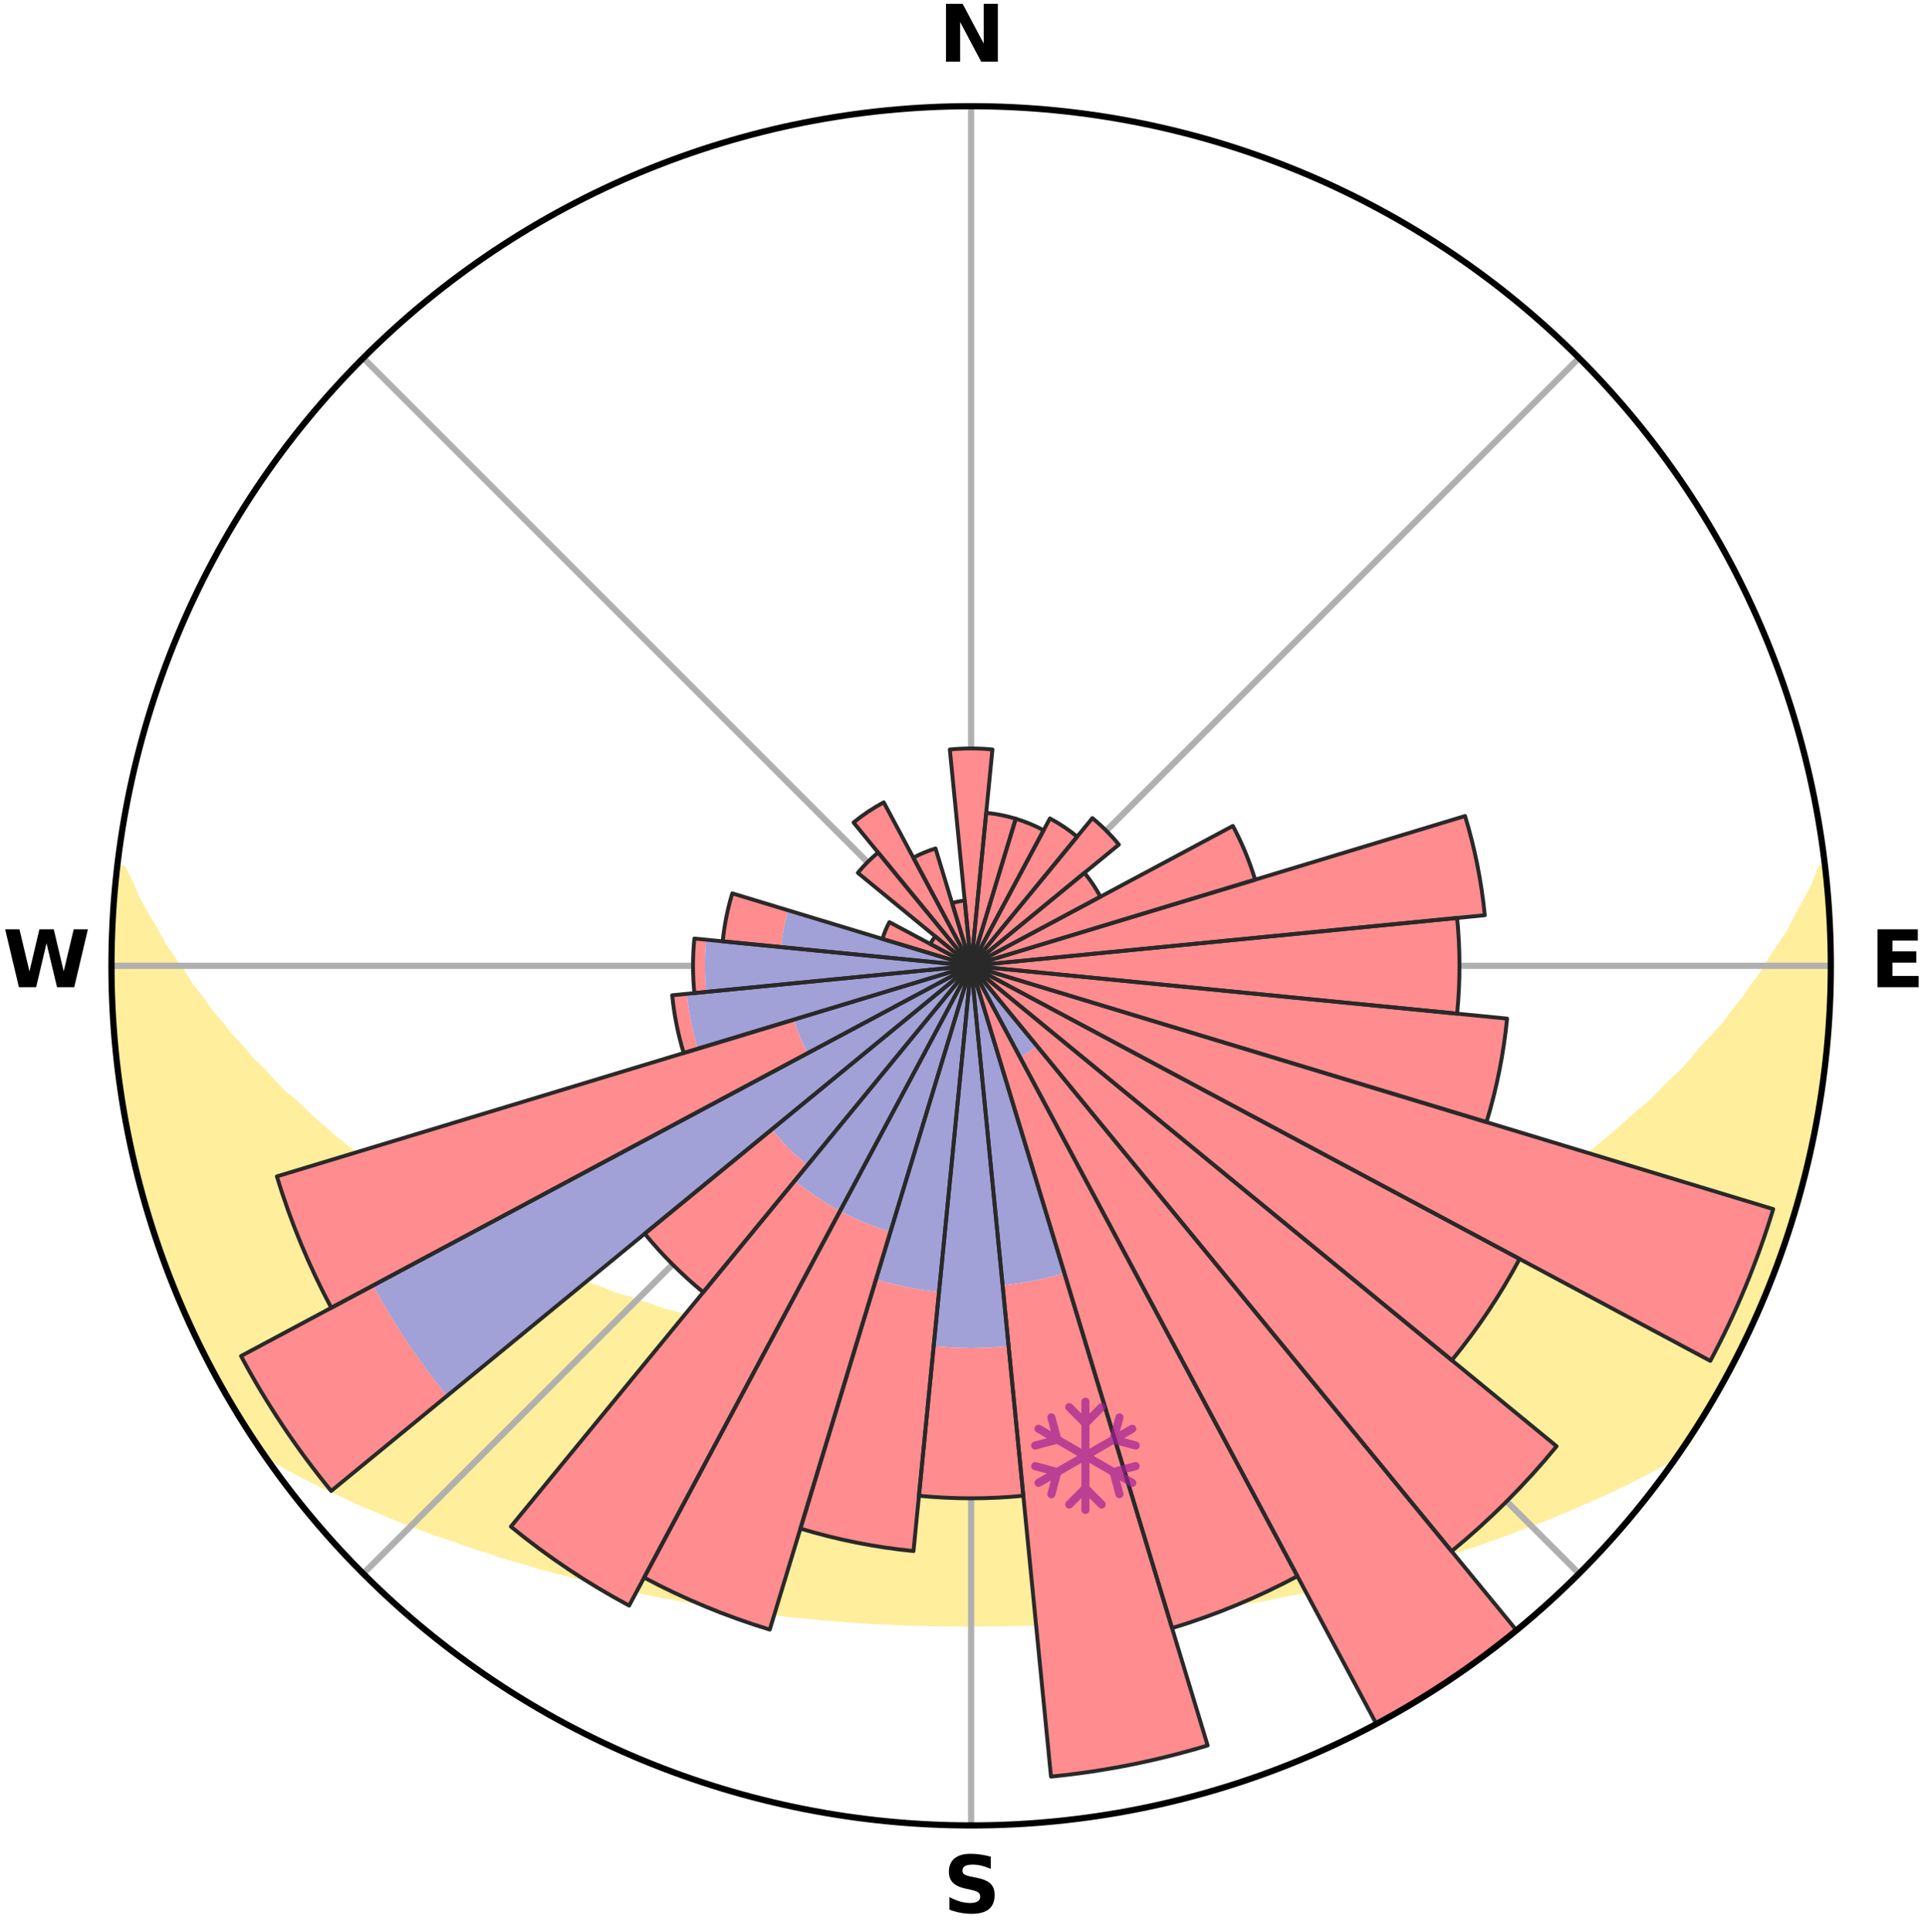 <?xml version="1.0" encoding="utf-8" standalone="no"?>
<!DOCTYPE svg PUBLIC "-//W3C//DTD SVG 1.1//EN"
  "http://www.w3.org/Graphics/SVG/1.1/DTD/svg11.dtd">
<svg xmlns:xlink="http://www.w3.org/1999/xlink" width="248.41pt" height="249.158pt" viewBox="0 0 248.41 249.158" xmlns="http://www.w3.org/2000/svg" version="1.1">
 <title>Ski Rose for Muntele Mic</title>
 <defs>
  <style type="text/css">*{stroke-linejoin: round; stroke-linecap: butt}</style>
 </defs>
 <g id="figure_1">
  <g id="patch_1">
   <path d="M 0 249.158 
L 248.41 249.158 
L 248.41 0 
L 0 0 
z
" style="fill: #ffffff"/>
  </g>
  <g id="axes_1">
   <g id="patch_2">
    <path d="M 236.135 124.579 
C 236.135 110.018 233.267 95.599 227.695 82.147 
C 222.122 68.695 213.955 56.471 203.659 46.175 
C 193.363 35.879 181.139 27.711 167.687 22.139 
C 154.235 16.567 139.815 13.699 125.255 13.699 
C 110.694 13.699 96.275 16.567 82.823 22.139 
C 69.371 27.711 57.147 35.879 46.851 46.175 
C 36.555 56.471 28.387 68.695 22.815 82.147 
C 17.243 95.599 14.375 110.018 14.375 124.579 
C 14.375 139.14 17.243 153.559 22.815 167.011 
C 28.387 180.463 36.555 192.687 46.851 202.983 
C 57.147 213.279 69.371 221.447 82.823 227.019 
C 96.275 232.591 110.694 235.459 125.255 235.459 
C 139.815 235.459 154.235 232.591 167.687 227.019 
C 181.139 221.447 193.363 213.279 203.659 202.983 
C 213.955 192.687 222.122 180.463 227.695 167.011 
C 233.267 153.559 236.135 139.14 236.135 124.579 
M 125.255 124.579 
C 125.255 124.579 125.255 124.579 125.255 124.579 
C 125.255 124.579 125.255 124.579 125.255 124.579 
C 125.255 124.579 125.255 124.579 125.255 124.579 
C 125.255 124.579 125.255 124.579 125.255 124.579 
C 125.255 124.579 125.255 124.579 125.255 124.579 
C 125.255 124.579 125.255 124.579 125.255 124.579 
C 125.255 124.579 125.255 124.579 125.255 124.579 
C 125.255 124.579 125.255 124.579 125.255 124.579 
C 125.255 124.579 125.255 124.579 125.255 124.579 
C 125.255 124.579 125.255 124.579 125.255 124.579 
C 125.255 124.579 125.255 124.579 125.255 124.579 
C 125.255 124.579 125.255 124.579 125.255 124.579 
C 125.255 124.579 125.255 124.579 125.255 124.579 
C 125.255 124.579 125.255 124.579 125.255 124.579 
C 125.255 124.579 125.255 124.579 125.255 124.579 
C 125.255 124.579 125.255 124.579 125.255 124.579 
z
" style="fill: #ffffff"/>
   </g>
   <g id="PolyCollection_1">
    <defs>
     <path id="m4e22edde0e" d="M 235.308 -137.118 
L 234.935 -137.076 
L 234.175 -135.067 
L 233.141 -133.07 
L 232.038 -131.11 
L 231.09 -129.2 
L 229.887 -127.319 
L 228.643 -125.481 
L 227.575 -123.686 
L 226.26 -121.934 
L 225.127 -120.219 
L 223.75 -118.555 
L 222.56 -116.921 
L 221.131 -115.347 
L 219.678 -113.821 
L 218.415 -112.314 
L 217.131 -110.848 
L 215.616 -109.458 
L 214.294 -108.077 
L 212.954 -106.736 
L 211.393 -105.483 
L 210.024 -104.228 
L 208.642 -103.014 
L 207.248 -101.84 
L 205.844 -100.708 
L 204.43 -99.615 
L 203.009 -98.563 
L 201.58 -97.551 
L 200.147 -96.578 
L 198.709 -95.645 
L 197.269 -94.75 
L 196.009 -93.814 
L 194.564 -92.993 
L 193.296 -92.125 
L 191.851 -91.375 
L 190.579 -90.573 
L 189.138 -89.893 
L 187.867 -89.155 
L 186.594 -88.447 
L 185.166 -87.865 
L 183.9 -87.218 
L 182.636 -86.599 
L 181.375 -86.009 
L 180.118 -85.446 
L 178.866 -84.909 
L 177.619 -84.398 
L 176.379 -83.913 
L 175.145 -83.453 
L 174.043 -82.91 
L 172.821 -82.496 
L 171.607 -82.105 
L 170.516 -81.627 
L 169.318 -81.279 
L 168.235 -80.842 
L 167.053 -80.533 
L 165.98 -80.135 
L 164.816 -79.863 
L 163.755 -79.501 
L 162.698 -79.157 
L 161.562 -78.934 
L 160.519 -78.623 
L 159.48 -78.326 
L 158.447 -78.046 
L 157.35 -77.88 
L 156.332 -77.626 
L 155.32 -77.387 
L 154.313 -77.16 
L 153.313 -76.945 
L 152.319 -76.743 
L 151.331 -76.552 
L 150.35 -76.372 
L 149.375 -76.202 
L 148.406 -76.042 
L 147.443 -75.891 
L 146.52 -75.671 
L 145.567 -75.541 
L 144.62 -75.418 
L 143.678 -75.304 
L 142.742 -75.196 
L 141.834 -75.03 
L 140.906 -74.939 
L 139.984 -74.853 
L 139.067 -74.773 
L 138.168 -74.647 
L 137.259 -74.58 
L 136.353 -74.518 
L 135.452 -74.461 
L 134.561 -74.37 
L 133.665 -74.324 
L 132.772 -74.281 
L 131.885 -74.215 
L 130.997 -74.184 
L 130.112 -74.135 
L 129.227 -74.113 
L 128.343 -74.094 
L 127.46 -74.069 
L 126.578 -74.059 
L 125.696 -74.052 
L 124.814 -74.052 
L 123.932 -74.063 
L 123.05 -74.076 
L 122.167 -74.092 
L 121.284 -74.126 
L 120.399 -74.151 
L 119.515 -74.202 
L 118.627 -74.237 
L 117.737 -74.275 
L 116.85 -74.351 
L 115.955 -74.4 
L 115.057 -74.453 
L 114.165 -74.554 
L 113.26 -74.619 
L 112.352 -74.688 
L 111.439 -74.762 
L 110.539 -74.9 
L 109.619 -74.988 
L 108.693 -75.082 
L 107.763 -75.183 
L 106.853 -75.36 
L 105.913 -75.477 
L 104.968 -75.602 
L 104.017 -75.735 
L 103.06 -75.876 
L 102.096 -76.027 
L 101.127 -76.186 
L 100.197 -76.443 
L 99.218 -76.625 
L 98.233 -76.818 
L 97.241 -77.022 
L 96.244 -77.238 
L 95.179 -77.369 
L 94.166 -77.609 
L 93.147 -77.862 
L 92.122 -78.129 
L 91.092 -78.411 
L 90.057 -78.708 
L 88.933 -78.916 
L 87.884 -79.244 
L 86.83 -79.589 
L 85.677 -79.845 
L 84.611 -80.225 
L 83.542 -80.623 
L 82.363 -80.932 
L 81.284 -81.369 
L 80.088 -81.718 
L 78.884 -82.088 
L 77.79 -82.586 
L 76.572 -83 
L 75.345 -83.437 
L 74.243 -84.002 
L 73.006 -84.487 
L 71.763 -84.997 
L 70.514 -85.533 
L 69.261 -86.095 
L 68.003 -86.685 
L 66.743 -87.303 
L 65.479 -87.949 
L 64.055 -88.53 
L 62.786 -89.236 
L 61.518 -89.973 
L 60.081 -90.651 
L 58.812 -91.452 
L 57.37 -92.2 
L 56.105 -93.066 
L 54.664 -93.885 
L 53.407 -94.819 
L 51.97 -95.711 
L 50.536 -96.643 
L 49.106 -97.613 
L 47.681 -98.623 
L 46.262 -99.673 
L 44.852 -100.763 
L 43.451 -101.893 
L 42.06 -103.063 
L 40.681 -104.275 
L 39.315 -105.527 
L 37.964 -106.819 
L 36.42 -108.114 
L 35.1 -109.492 
L 33.8 -110.911 
L 32.307 -112.342 
L 31.047 -113.845 
L 29.597 -115.368 
L 28.384 -116.955 
L 26.983 -118.568 
L 25.823 -120.238 
L 24.478 -121.94 
L 23.378 -123.69 
L 22.098 -125.479 
L 20.856 -127.313 
L 19.864 -129.181 
L 18.706 -131.096 
L 17.601 -133.052 
L 16.76 -135.026 
L 15.796 -137.05 
L 15.182 -137.12 
L 15.182 -137.12 
L 14.926 -135.202 
L 14.835 -133.269 
L 14.591 -131.348 
L 14.565 -129.412 
L 14.442 -127.481 
L 14.425 -125.546 
L 14.554 -123.613 
L 14.471 -121.678 
L 14.606 -119.748 
L 14.586 -117.81 
L 14.844 -115.89 
L 14.888 -113.952 
L 15.146 -112.034 
L 15.434 -110.121 
L 15.636 -108.196 
L 15.916 -106.282 
L 16.362 -104.397 
L 16.661 -102.485 
L 17.027 -100.585 
L 17.493 -98.708 
L 17.988 -96.838 
L 18.415 -94.95 
L 18.971 -93.096 
L 19.557 -91.253 
L 20.173 -89.419 
L 20.742 -87.569 
L 21.418 -85.756 
L 22.123 -83.954 
L 22.86 -82.166 
L 23.627 -80.39 
L 24.426 -78.629 
L 25.19 -76.851 
L 26.058 -75.121 
L 26.96 -73.41 
L 27.84 -71.687 
L 28.768 -69.989 
L 29.744 -68.319 
L 30.715 -66.645 
L 31.74 -65.003 
L 32.795 -63.382 
L 34.001 -61.862 
L 35.81 -60.779 
L 37.65 -59.755 
L 39.502 -58.779 
L 41.369 -57.854 
L 43.237 -56.969 
L 45.109 -56.128 
L 46.918 -55.272 
L 48.782 -54.504 
L 50.585 -53.72 
L 52.443 -53.027 
L 54.237 -52.31 
L 56.025 -51.626 
L 57.855 -51.025 
L 59.628 -50.402 
L 61.394 -49.808 
L 63.152 -49.242 
L 64.861 -48.654 
L 66.603 -48.142 
L 68.335 -47.656 
L 70.018 -47.14 
L 71.732 -46.703 
L 73.404 -46.241 
L 75.098 -45.848 
L 76.749 -45.425 
L 78.397 -45.03 
L 80.033 -44.649 
L 81.664 -44.295 
L 83.284 -43.953 
L 84.899 -43.637 
L 86.502 -43.332 
L 88.1 -43.051 
L 89.687 -42.78 
L 91.252 -42.489 
L 92.827 -42.257 
L 94.392 -42.032 
L 95.938 -41.79 
L 97.491 -41.602 
L 99.026 -41.39 
L 100.563 -41.221 
L 102.087 -41.038 
L 103.614 -40.901 
L 105.128 -40.745 
L 106.638 -40.603 
L 108.147 -40.491 
L 109.648 -40.374 
L 111.146 -40.268 
L 112.641 -40.175 
L 114.135 -40.114 
L 115.623 -40.043 
L 117.109 -39.984 
L 118.593 -39.936 
L 120.076 -39.9 
L 121.557 -39.875 
L 123.036 -39.86 
L 124.515 -39.855 
L 125.994 -39.856 
L 127.473 -39.862 
L 128.953 -39.878 
L 130.434 -39.905 
L 131.917 -39.928 
L 133.401 -39.975 
L 134.888 -40.034 
L 136.376 -40.104 
L 137.868 -40.185 
L 139.362 -40.279 
L 140.862 -40.37 
L 142.364 -40.487 
L 143.869 -40.617 
L 145.385 -40.731 
L 146.899 -40.886 
L 148.418 -41.055 
L 149.949 -41.213 
L 151.478 -41.41 
L 153.024 -41.585 
L 154.565 -41.811 
L 156.122 -42.022 
L 157.69 -42.238 
L 159.248 -42.512 
L 160.827 -42.768 
L 162.418 -43.031 
L 164.014 -43.319 
L 165.598 -43.664 
L 167.212 -43.98 
L 168.83 -44.323 
L 170.461 -44.677 
L 172.126 -45.008 
L 173.77 -45.409 
L 175.426 -45.826 
L 177.086 -46.271 
L 178.789 -46.686 
L 180.469 -47.171 
L 182.192 -47.632 
L 183.925 -48.118 
L 185.623 -48.686 
L 187.373 -49.224 
L 189.131 -49.789 
L 190.898 -50.383 
L 192.672 -51.006 
L 194.453 -51.659 
L 196.241 -52.343 
L 198.091 -53.003 
L 199.89 -53.752 
L 201.749 -54.485 
L 203.556 -55.304 
L 205.427 -56.105 
L 207.295 -56.95 
L 209.168 -57.831 
L 211.031 -58.761 
L 212.888 -59.734 
L 214.723 -60.762 
L 216.536 -61.843 
L 217.712 -63.383 
L 218.764 -65.007 
L 219.795 -66.644 
L 220.769 -68.317 
L 221.713 -70.006 
L 222.679 -71.682 
L 223.527 -73.422 
L 224.416 -75.139 
L 225.254 -76.882 
L 226.147 -78.6 
L 226.902 -80.382 
L 227.691 -82.149 
L 228.364 -83.963 
L 229.103 -85.752 
L 229.721 -87.586 
L 230.356 -89.413 
L 230.945 -91.255 
L 231.558 -93.091 
L 232.049 -94.963 
L 232.494 -96.845 
L 233.018 -98.707 
L 233.381 -100.608 
L 233.879 -102.479 
L 234.155 -104.396 
L 234.57 -106.286 
L 234.909 -108.191 
L 235.095 -110.118 
L 235.361 -112.034 
L 235.62 -113.952 
L 235.655 -115.89 
L 235.837 -117.816 
L 235.961 -119.746 
L 236.072 -121.677 
L 236.126 -123.612 
L 235.999 -125.546 
L 236.004 -127.479 
L 235.956 -129.412 
L 235.894 -131.346 
L 235.779 -133.277 
L 235.487 -135.193 
L 235.308 -137.118 
z
" style="stroke: #ffee9c"/>
    </defs>
    <g clip-path="url(#p772f30d3ea)">
     <use xlink:href="#m4e22edde0e" x="0" y="249.158" style="fill: #ffee9c; stroke: #ffee9c"/>
    </g>
   </g>
   <g id="matplotlib.axis_1">
    <g id="xtick_1">
     <g id="line2d_1">
      <path d="M 125.255 124.579 
L 125.255 13.699 
" clip-path="url(#p772f30d3ea)" style="fill: none; stroke: #b0b0b0; stroke-width: 0.8; stroke-linecap: square"/>
     </g>
     <g id="text_1">
      <!-- N -->
      <g transform="translate(121.07 7.958) scale(0.1 -0.1)">
       <defs>
        <path id="DejaVuSans-Bold-4e" d="M 588 4666 
L 1931 4666 
L 3628 1466 
L 3628 4666 
L 4769 4666 
L 4769 0 
L 3425 0 
L 1728 3200 
L 1728 0 
L 588 0 
L 588 4666 
z
" transform="scale(0.016)"/>
       </defs>
       <use xlink:href="#DejaVuSans-Bold-4e"/>
      </g>
     </g>
    </g>
    <g id="xtick_2">
     <g id="line2d_2">
      <path d="M 125.255 124.579 
L 203.659 46.175 
" clip-path="url(#p772f30d3ea)" style="fill: none; stroke: #b0b0b0; stroke-width: 0.8; stroke-linecap: square"/>
     </g>
    </g>
    <g id="xtick_3">
     <g id="line2d_3">
      <path d="M 125.255 124.579 
L 236.135 124.579 
" clip-path="url(#p772f30d3ea)" style="fill: none; stroke: #b0b0b0; stroke-width: 0.8; stroke-linecap: square"/>
     </g>
     <g id="text_2">
      <!-- E -->
      <g transform="translate(241.219 127.338) scale(0.1 -0.1)">
       <defs>
        <path id="DejaVuSans-Bold-45" d="M 588 4666 
L 3834 4666 
L 3834 3756 
L 1791 3756 
L 1791 2888 
L 3713 2888 
L 3713 1978 
L 1791 1978 
L 1791 909 
L 3903 909 
L 3903 0 
L 588 0 
L 588 4666 
z
" transform="scale(0.016)"/>
       </defs>
       <use xlink:href="#DejaVuSans-Bold-45"/>
      </g>
     </g>
    </g>
    <g id="xtick_4">
     <g id="line2d_4">
      <path d="M 125.255 124.579 
L 203.659 202.983 
" clip-path="url(#p772f30d3ea)" style="fill: none; stroke: #b0b0b0; stroke-width: 0.8; stroke-linecap: square"/>
     </g>
    </g>
    <g id="xtick_5">
     <g id="line2d_5">
      <path d="M 125.255 124.579 
L 125.255 235.459 
" clip-path="url(#p772f30d3ea)" style="fill: none; stroke: #b0b0b0; stroke-width: 0.8; stroke-linecap: square"/>
     </g>
     <g id="text_3">
      <!-- S -->
      <g transform="translate(121.654 246.718) scale(0.1 -0.1)">
       <defs>
        <path id="DejaVuSans-Bold-53" d="M 3834 4519 
L 3834 3531 
Q 3450 3703 3084 3790 
Q 2719 3878 2394 3878 
Q 1963 3878 1756 3759 
Q 1550 3641 1550 3391 
Q 1550 3203 1689 3098 
Q 1828 2994 2194 2919 
L 2706 2816 
Q 3484 2659 3812 2340 
Q 4141 2022 4141 1434 
Q 4141 663 3683 286 
Q 3225 -91 2284 -91 
Q 1841 -91 1394 -6 
Q 947 78 500 244 
L 500 1259 
Q 947 1022 1364 901 
Q 1781 781 2169 781 
Q 2563 781 2772 912 
Q 2981 1044 2981 1288 
Q 2981 1506 2839 1625 
Q 2697 1744 2272 1838 
L 1806 1941 
Q 1106 2091 782 2419 
Q 459 2747 459 3303 
Q 459 4000 909 4375 
Q 1359 4750 2203 4750 
Q 2588 4750 2994 4692 
Q 3400 4634 3834 4519 
z
" transform="scale(0.016)"/>
       </defs>
       <use xlink:href="#DejaVuSans-Bold-53"/>
      </g>
     </g>
    </g>
    <g id="xtick_6">
     <g id="line2d_6">
      <path d="M 125.255 124.579 
L 46.851 202.983 
" clip-path="url(#p772f30d3ea)" style="fill: none; stroke: #b0b0b0; stroke-width: 0.8; stroke-linecap: square"/>
     </g>
    </g>
    <g id="xtick_7">
     <g id="line2d_7">
      <path d="M 125.255 124.579 
L 14.375 124.579 
" clip-path="url(#p772f30d3ea)" style="fill: none; stroke: #b0b0b0; stroke-width: 0.8; stroke-linecap: square"/>
     </g>
     <g id="text_4">
      <!-- W -->
      <g transform="translate(0.36 127.338) scale(0.1 -0.1)">
       <defs>
        <path id="DejaVuSans-Bold-57" d="M 191 4666 
L 1344 4666 
L 2150 1275 
L 2950 4666 
L 4109 4666 
L 4909 1275 
L 5716 4666 
L 6859 4666 
L 5759 0 
L 4372 0 
L 3525 3547 
L 2688 0 
L 1300 0 
L 191 4666 
z
" transform="scale(0.016)"/>
       </defs>
       <use xlink:href="#DejaVuSans-Bold-57"/>
      </g>
     </g>
    </g>
    <g id="xtick_8">
     <g id="line2d_8">
      <path d="M 125.255 124.579 
L 46.851 46.175 
" clip-path="url(#p772f30d3ea)" style="fill: none; stroke: #b0b0b0; stroke-width: 0.8; stroke-linecap: square"/>
     </g>
    </g>
   </g>
   <g id="matplotlib.axis_2"/>
   <g id="patch_3">
    <path d="M 125.255 124.579 
C 125.255 124.579 125.255 124.579 125.255 124.579 
C 125.255 124.579 125.255 124.579 125.255 124.579 
L 125.255 124.579 
C 125.255 124.579 125.255 124.579 125.255 124.579 
C 125.255 124.579 125.255 124.579 125.255 124.579 
z
" clip-path="url(#p772f30d3ea)" style="fill: #d9d9d9"/>
   </g>
   <g id="patch_4">
    <path d="M 125.255 124.579 
C 125.255 124.579 125.255 124.579 125.255 124.579 
C 125.255 124.579 125.255 124.579 125.255 124.579 
L 125.255 124.579 
C 125.255 124.579 125.255 124.579 125.255 124.579 
C 125.255 124.579 125.255 124.579 125.255 124.579 
z
" clip-path="url(#p772f30d3ea)" style="fill: #d9d9d9"/>
   </g>
   <g id="patch_5">
    <path d="M 125.255 124.579 
C 125.255 124.579 125.255 124.579 125.255 124.579 
C 125.255 124.579 125.255 124.579 125.255 124.579 
L 125.255 124.579 
C 125.255 124.579 125.255 124.579 125.255 124.579 
C 125.255 124.579 125.255 124.579 125.255 124.579 
z
" clip-path="url(#p772f30d3ea)" style="fill: #d9d9d9"/>
   </g>
   <g id="patch_6">
    <path d="M 125.255 124.579 
C 125.255 124.579 125.255 124.579 125.255 124.579 
C 125.255 124.579 125.255 124.579 125.255 124.579 
L 125.255 124.579 
C 125.255 124.579 125.255 124.579 125.255 124.579 
C 125.255 124.579 125.255 124.579 125.255 124.579 
z
" clip-path="url(#p772f30d3ea)" style="fill: #d9d9d9"/>
   </g>
   <g id="patch_7">
    <path d="M 125.255 124.579 
C 125.255 124.579 125.255 124.579 125.255 124.579 
C 125.255 124.579 125.255 124.579 125.255 124.579 
L 125.255 124.579 
C 125.255 124.579 125.255 124.579 125.255 124.579 
C 125.255 124.579 125.255 124.579 125.255 124.579 
z
" clip-path="url(#p772f30d3ea)" style="fill: #d9d9d9"/>
   </g>
   <g id="patch_8">
    <path d="M 125.255 124.579 
C 125.255 124.579 125.255 124.579 125.255 124.579 
C 125.255 124.579 125.255 124.579 125.255 124.579 
L 125.255 124.579 
C 125.255 124.579 125.255 124.579 125.255 124.579 
C 125.255 124.579 125.255 124.579 125.255 124.579 
z
" clip-path="url(#p772f30d3ea)" style="fill: #d9d9d9"/>
   </g>
   <g id="patch_9">
    <path d="M 125.255 124.579 
C 125.255 124.579 125.255 124.579 125.255 124.579 
C 125.255 124.579 125.255 124.579 125.255 124.579 
L 125.255 124.579 
C 125.255 124.579 125.255 124.579 125.255 124.579 
C 125.255 124.579 125.255 124.579 125.255 124.579 
z
" clip-path="url(#p772f30d3ea)" style="fill: #d9d9d9"/>
   </g>
   <g id="patch_10">
    <path d="M 125.255 124.579 
C 125.255 124.579 125.255 124.579 125.255 124.579 
C 125.255 124.579 125.255 124.579 125.255 124.579 
L 125.255 124.579 
C 125.255 124.579 125.255 124.579 125.255 124.579 
C 125.255 124.579 125.255 124.579 125.255 124.579 
z
" clip-path="url(#p772f30d3ea)" style="fill: #d9d9d9"/>
   </g>
   <g id="patch_11">
    <path d="M 125.255 124.579 
C 125.255 124.579 125.255 124.579 125.255 124.579 
C 125.255 124.579 125.255 124.579 125.255 124.579 
L 125.255 124.579 
C 125.255 124.579 125.255 124.579 125.255 124.579 
C 125.255 124.579 125.255 124.579 125.255 124.579 
z
" clip-path="url(#p772f30d3ea)" style="fill: #d9d9d9"/>
   </g>
   <g id="patch_12">
    <path d="M 125.255 124.579 
C 125.255 124.579 125.255 124.579 125.255 124.579 
C 125.255 124.579 125.255 124.579 125.255 124.579 
L 125.255 124.579 
C 125.255 124.579 125.255 124.579 125.255 124.579 
C 125.255 124.579 125.255 124.579 125.255 124.579 
z
" clip-path="url(#p772f30d3ea)" style="fill: #d9d9d9"/>
   </g>
   <g id="patch_13">
    <path d="M 125.255 124.579 
C 125.255 124.579 125.255 124.579 125.255 124.579 
C 125.255 124.579 125.255 124.579 125.255 124.579 
L 125.255 124.579 
C 125.255 124.579 125.255 124.579 125.255 124.579 
C 125.255 124.579 125.255 124.579 125.255 124.579 
z
" clip-path="url(#p772f30d3ea)" style="fill: #d9d9d9"/>
   </g>
   <g id="patch_14">
    <path d="M 125.255 124.579 
C 125.255 124.579 125.255 124.579 125.255 124.579 
C 125.255 124.579 125.255 124.579 125.255 124.579 
L 125.255 124.579 
C 125.255 124.579 125.255 124.579 125.255 124.579 
C 125.255 124.579 125.255 124.579 125.255 124.579 
z
" clip-path="url(#p772f30d3ea)" style="fill: #d9d9d9"/>
   </g>
   <g id="patch_15">
    <path d="M 125.255 124.579 
C 125.255 124.579 125.255 124.579 125.255 124.579 
C 125.255 124.579 125.255 124.579 125.255 124.579 
L 125.255 124.579 
C 125.255 124.579 125.255 124.579 125.255 124.579 
C 125.255 124.579 125.255 124.579 125.255 124.579 
z
" clip-path="url(#p772f30d3ea)" style="fill: #d9d9d9"/>
   </g>
   <g id="patch_16">
    <path d="M 125.255 124.579 
C 125.255 124.579 125.255 124.579 125.255 124.579 
C 125.255 124.579 125.255 124.579 125.255 124.579 
L 125.255 124.579 
C 125.255 124.579 125.255 124.579 125.255 124.579 
C 125.255 124.579 125.255 124.579 125.255 124.579 
z
" clip-path="url(#p772f30d3ea)" style="fill: #d9d9d9"/>
   </g>
   <g id="patch_17">
    <path d="M 125.255 124.579 
C 125.255 124.579 125.255 124.579 125.255 124.579 
C 125.255 124.579 125.255 124.579 125.255 124.579 
L 125.255 124.579 
C 125.255 124.579 125.255 124.579 125.255 124.579 
C 125.255 124.579 125.255 124.579 125.255 124.579 
z
" clip-path="url(#p772f30d3ea)" style="fill: #d9d9d9"/>
   </g>
   <g id="patch_18">
    <path d="M 125.255 124.579 
C 125.255 124.579 125.255 124.579 125.255 124.579 
C 125.255 124.579 125.255 124.579 125.255 124.579 
L 125.255 124.579 
C 125.255 124.579 125.255 124.579 125.255 124.579 
C 125.255 124.579 125.255 124.579 125.255 124.579 
z
" clip-path="url(#p772f30d3ea)" style="fill: #d9d9d9"/>
   </g>
   <g id="patch_19">
    <path d="M 125.255 124.579 
C 125.255 124.579 125.255 124.579 125.255 124.579 
C 125.255 124.579 125.255 124.579 125.255 124.579 
L 125.255 124.579 
C 125.255 124.579 125.255 124.579 125.255 124.579 
C 125.255 124.579 125.255 124.579 125.255 124.579 
z
" clip-path="url(#p772f30d3ea)" style="fill: #d9d9d9"/>
   </g>
   <g id="patch_20">
    <path d="M 125.255 124.579 
C 125.255 124.579 125.255 124.579 125.255 124.579 
C 125.255 124.579 125.255 124.579 125.255 124.579 
L 125.255 124.579 
C 125.255 124.579 125.255 124.579 125.255 124.579 
C 125.255 124.579 125.255 124.579 125.255 124.579 
z
" clip-path="url(#p772f30d3ea)" style="fill: #d9d9d9"/>
   </g>
   <g id="patch_21">
    <path d="M 125.255 124.579 
C 125.255 124.579 125.255 124.579 125.255 124.579 
C 125.255 124.579 125.255 124.579 125.255 124.579 
L 125.255 124.579 
C 125.255 124.579 125.255 124.579 125.255 124.579 
C 125.255 124.579 125.255 124.579 125.255 124.579 
z
" clip-path="url(#p772f30d3ea)" style="fill: #d9d9d9"/>
   </g>
   <g id="patch_22">
    <path d="M 125.255 124.579 
C 125.255 124.579 125.255 124.579 125.255 124.579 
C 125.255 124.579 125.255 124.579 125.255 124.579 
L 125.255 124.579 
C 125.255 124.579 125.255 124.579 125.255 124.579 
C 125.255 124.579 125.255 124.579 125.255 124.579 
z
" clip-path="url(#p772f30d3ea)" style="fill: #d9d9d9"/>
   </g>
   <g id="patch_23">
    <path d="M 125.255 124.579 
C 125.255 124.579 125.255 124.579 125.255 124.579 
C 125.255 124.579 125.255 124.579 125.255 124.579 
L 125.255 124.579 
C 125.255 124.579 125.255 124.579 125.255 124.579 
C 125.255 124.579 125.255 124.579 125.255 124.579 
z
" clip-path="url(#p772f30d3ea)" style="fill: #d9d9d9"/>
   </g>
   <g id="patch_24">
    <path d="M 125.255 124.579 
C 125.255 124.579 125.255 124.579 125.255 124.579 
C 125.255 124.579 125.255 124.579 125.255 124.579 
L 125.255 124.579 
C 125.255 124.579 125.255 124.579 125.255 124.579 
C 125.255 124.579 125.255 124.579 125.255 124.579 
z
" clip-path="url(#p772f30d3ea)" style="fill: #d9d9d9"/>
   </g>
   <g id="patch_25">
    <path d="M 125.255 124.579 
C 125.255 124.579 125.255 124.579 125.255 124.579 
C 125.255 124.579 125.255 124.579 125.255 124.579 
L 125.255 124.579 
C 125.255 124.579 125.255 124.579 125.255 124.579 
C 125.255 124.579 125.255 124.579 125.255 124.579 
z
" clip-path="url(#p772f30d3ea)" style="fill: #d9d9d9"/>
   </g>
   <g id="patch_26">
    <path d="M 125.255 124.579 
C 125.255 124.579 125.255 124.579 125.255 124.579 
C 125.255 124.579 125.255 124.579 125.255 124.579 
L 125.255 124.579 
C 125.255 124.579 125.255 124.579 125.255 124.579 
C 125.255 124.579 125.255 124.579 125.255 124.579 
z
" clip-path="url(#p772f30d3ea)" style="fill: #d9d9d9"/>
   </g>
   <g id="patch_27">
    <path d="M 125.255 124.579 
C 125.255 124.579 125.255 124.579 125.255 124.579 
C 125.255 124.579 125.255 124.579 125.255 124.579 
L 125.255 124.579 
C 125.255 124.579 125.255 124.579 125.255 124.579 
C 125.255 124.579 125.255 124.579 125.255 124.579 
z
" clip-path="url(#p772f30d3ea)" style="fill: #d9d9d9"/>
   </g>
   <g id="patch_28">
    <path d="M 125.255 124.579 
C 125.255 124.579 125.255 124.579 125.255 124.579 
C 125.255 124.579 125.255 124.579 125.255 124.579 
L 125.255 124.579 
C 125.255 124.579 125.255 124.579 125.255 124.579 
C 125.255 124.579 125.255 124.579 125.255 124.579 
z
" clip-path="url(#p772f30d3ea)" style="fill: #d9d9d9"/>
   </g>
   <g id="patch_29">
    <path d="M 125.255 124.579 
C 125.255 124.579 125.255 124.579 125.255 124.579 
C 125.255 124.579 125.255 124.579 125.255 124.579 
L 125.255 124.579 
C 125.255 124.579 125.255 124.579 125.255 124.579 
C 125.255 124.579 125.255 124.579 125.255 124.579 
z
" clip-path="url(#p772f30d3ea)" style="fill: #d9d9d9"/>
   </g>
   <g id="patch_30">
    <path d="M 125.255 124.579 
C 125.255 124.579 125.255 124.579 125.255 124.579 
C 125.255 124.579 125.255 124.579 125.255 124.579 
L 125.255 124.579 
C 125.255 124.579 125.255 124.579 125.255 124.579 
C 125.255 124.579 125.255 124.579 125.255 124.579 
z
" clip-path="url(#p772f30d3ea)" style="fill: #d9d9d9"/>
   </g>
   <g id="patch_31">
    <path d="M 125.255 124.579 
C 125.255 124.579 125.255 124.579 125.255 124.579 
C 125.255 124.579 125.255 124.579 125.255 124.579 
L 125.255 124.579 
C 125.255 124.579 125.255 124.579 125.255 124.579 
C 125.255 124.579 125.255 124.579 125.255 124.579 
z
" clip-path="url(#p772f30d3ea)" style="fill: #d9d9d9"/>
   </g>
   <g id="patch_32">
    <path d="M 125.255 124.579 
C 125.255 124.579 125.255 124.579 125.255 124.579 
C 125.255 124.579 125.255 124.579 125.255 124.579 
L 125.255 124.579 
C 125.255 124.579 125.255 124.579 125.255 124.579 
C 125.255 124.579 125.255 124.579 125.255 124.579 
z
" clip-path="url(#p772f30d3ea)" style="fill: #d9d9d9"/>
   </g>
   <g id="patch_33">
    <path d="M 125.255 124.579 
C 125.255 124.579 125.255 124.579 125.255 124.579 
C 125.255 124.579 125.255 124.579 125.255 124.579 
L 125.255 124.579 
C 125.255 124.579 125.255 124.579 125.255 124.579 
C 125.255 124.579 125.255 124.579 125.255 124.579 
z
" clip-path="url(#p772f30d3ea)" style="fill: #d9d9d9"/>
   </g>
   <g id="patch_34">
    <path d="M 125.255 124.579 
C 125.255 124.579 125.255 124.579 125.255 124.579 
C 125.255 124.579 125.255 124.579 125.255 124.579 
L 125.255 124.579 
C 125.255 124.579 125.255 124.579 125.255 124.579 
C 125.255 124.579 125.255 124.579 125.255 124.579 
z
" clip-path="url(#p772f30d3ea)" style="fill: #d9d9d9"/>
   </g>
   <g id="patch_35">
    <path d="M 125.255 124.579 
C 125.255 124.579 125.255 124.579 125.255 124.579 
C 125.255 124.579 125.255 124.579 125.255 124.579 
L 125.255 124.579 
C 125.255 124.579 125.255 124.579 125.255 124.579 
C 125.255 124.579 125.255 124.579 125.255 124.579 
z
" clip-path="url(#p772f30d3ea)" style="fill: #a1a1d8"/>
   </g>
   <g id="patch_36">
    <path d="M 125.255 124.579 
C 125.255 124.579 125.255 124.579 125.255 124.579 
C 125.255 124.579 125.255 124.579 125.255 124.579 
L 125.255 124.579 
C 125.255 124.579 125.255 124.579 125.255 124.579 
C 125.255 124.579 125.255 124.579 125.255 124.579 
z
" clip-path="url(#p772f30d3ea)" style="fill: #a1a1d8"/>
   </g>
   <g id="patch_37">
    <path d="M 125.255 124.579 
C 125.255 124.579 125.255 124.579 125.255 124.579 
C 125.255 124.579 125.255 124.579 125.255 124.579 
L 125.255 124.579 
C 125.255 124.579 125.255 124.579 125.255 124.579 
C 125.255 124.579 125.255 124.579 125.255 124.579 
z
" clip-path="url(#p772f30d3ea)" style="fill: #a1a1d8"/>
   </g>
   <g id="patch_38">
    <path d="M 125.255 124.579 
C 125.255 124.579 125.255 124.579 125.255 124.579 
C 125.255 124.579 125.255 124.579 125.255 124.579 
L 125.255 124.579 
C 125.255 124.579 125.255 124.579 125.255 124.579 
C 125.255 124.579 125.255 124.579 125.255 124.579 
z
" clip-path="url(#p772f30d3ea)" style="fill: #a1a1d8"/>
   </g>
   <g id="patch_39">
    <path d="M 125.255 124.579 
C 125.255 124.579 125.255 124.579 125.255 124.579 
C 125.255 124.579 125.255 124.579 125.255 124.579 
L 125.255 124.579 
C 125.255 124.579 125.255 124.579 125.255 124.579 
C 125.255 124.579 125.255 124.579 125.255 124.579 
z
" clip-path="url(#p772f30d3ea)" style="fill: #a1a1d8"/>
   </g>
   <g id="patch_40">
    <path d="M 125.255 124.579 
C 125.255 124.579 125.255 124.579 125.255 124.579 
C 125.255 124.579 125.255 124.579 125.255 124.579 
L 125.255 124.579 
C 125.255 124.579 125.255 124.579 125.255 124.579 
C 125.255 124.579 125.255 124.579 125.255 124.579 
z
" clip-path="url(#p772f30d3ea)" style="fill: #a1a1d8"/>
   </g>
   <g id="patch_41">
    <path d="M 125.255 124.579 
C 125.255 124.579 125.255 124.579 125.255 124.579 
C 125.255 124.579 125.255 124.579 125.255 124.579 
L 125.255 124.579 
C 125.255 124.579 125.255 124.579 125.255 124.579 
C 125.255 124.579 125.255 124.579 125.255 124.579 
z
" clip-path="url(#p772f30d3ea)" style="fill: #a1a1d8"/>
   </g>
   <g id="patch_42">
    <path d="M 125.255 124.579 
C 125.255 124.579 125.255 124.579 125.255 124.579 
C 125.255 124.579 125.255 124.579 125.255 124.579 
L 125.255 124.579 
C 125.255 124.579 125.255 124.579 125.255 124.579 
C 125.255 124.579 125.255 124.579 125.255 124.579 
z
" clip-path="url(#p772f30d3ea)" style="fill: #a1a1d8"/>
   </g>
   <g id="patch_43">
    <path d="M 125.255 124.579 
C 125.255 124.579 125.255 124.579 125.255 124.579 
C 125.255 124.579 125.255 124.579 125.255 124.579 
L 125.255 124.579 
C 125.255 124.579 125.255 124.579 125.255 124.579 
C 125.255 124.579 125.255 124.579 125.255 124.579 
z
" clip-path="url(#p772f30d3ea)" style="fill: #a1a1d8"/>
   </g>
   <g id="patch_44">
    <path d="M 125.255 124.579 
C 125.255 124.579 125.255 124.579 125.255 124.579 
C 125.255 124.579 125.255 124.579 125.255 124.579 
L 125.255 124.579 
C 125.255 124.579 125.255 124.579 125.255 124.579 
C 125.255 124.579 125.255 124.579 125.255 124.579 
z
" clip-path="url(#p772f30d3ea)" style="fill: #a1a1d8"/>
   </g>
   <g id="patch_45">
    <path d="M 125.255 124.579 
C 125.255 124.579 125.255 124.579 125.255 124.579 
C 125.255 124.579 125.255 124.579 125.255 124.579 
L 125.255 124.579 
C 125.255 124.579 125.255 124.579 125.255 124.579 
C 125.255 124.579 125.255 124.579 125.255 124.579 
z
" clip-path="url(#p772f30d3ea)" style="fill: #a1a1d8"/>
   </g>
   <g id="patch_46">
    <path d="M 125.255 124.579 
C 125.255 124.579 125.255 124.579 125.255 124.579 
C 125.255 124.579 125.255 124.579 125.255 124.579 
L 125.255 124.579 
C 125.255 124.579 125.255 124.579 125.255 124.579 
C 125.255 124.579 125.255 124.579 125.255 124.579 
z
" clip-path="url(#p772f30d3ea)" style="fill: #a1a1d8"/>
   </g>
   <g id="patch_47">
    <path d="M 125.255 124.579 
C 125.255 124.579 125.255 124.579 125.255 124.579 
C 125.255 124.579 125.255 124.579 125.255 124.579 
L 125.255 124.579 
C 125.255 124.579 125.255 124.579 125.255 124.579 
C 125.255 124.579 125.255 124.579 125.255 124.579 
z
" clip-path="url(#p772f30d3ea)" style="fill: #a1a1d8"/>
   </g>
   <g id="patch_48">
    <path d="M 125.255 124.579 
C 125.255 124.579 125.255 124.579 125.255 124.579 
C 125.255 124.579 125.255 124.579 125.255 124.579 
L 131.556 136.368 
C 131.942 136.162 132.318 135.937 132.682 135.694 
C 133.045 135.451 133.397 135.19 133.735 134.912 
z
" clip-path="url(#p772f30d3ea)" style="fill: #a1a1d8"/>
   </g>
   <g id="patch_49">
    <path d="M 125.255 124.579 
C 125.255 124.579 125.255 124.579 125.255 124.579 
C 125.255 124.579 125.255 124.579 125.255 124.579 
L 125.255 124.579 
C 125.255 124.579 125.255 124.579 125.255 124.579 
C 125.255 124.579 125.255 124.579 125.255 124.579 
z
" clip-path="url(#p772f30d3ea)" style="fill: #a1a1d8"/>
   </g>
   <g id="patch_50">
    <path d="M 125.255 124.579 
C 125.255 124.579 125.255 124.579 125.255 124.579 
C 125.255 124.579 125.255 124.579 125.255 124.579 
L 129.315 165.798 
C 130.664 165.665 132.006 165.466 133.335 165.202 
C 134.665 164.937 135.981 164.608 137.278 164.214 
z
" clip-path="url(#p772f30d3ea)" style="fill: #a1a1d8"/>
   </g>
   <g id="patch_51">
    <path d="M 125.255 124.579 
C 125.255 124.579 125.255 124.579 125.255 124.579 
C 125.255 124.579 125.255 124.579 125.255 124.579 
L 120.423 173.64 
C 122.029 173.798 123.641 173.877 125.255 173.877 
C 126.868 173.877 128.481 173.798 130.087 173.64 
z
" clip-path="url(#p772f30d3ea)" style="fill: #a1a1d8"/>
   </g>
   <g id="patch_52">
    <path d="M 125.255 124.579 
C 125.255 124.579 125.255 124.579 125.255 124.579 
C 125.255 124.579 125.255 124.579 125.255 124.579 
L 112.984 165.031 
C 114.308 165.433 115.651 165.769 117.008 166.039 
C 118.365 166.309 119.734 166.512 121.111 166.648 
z
" clip-path="url(#p772f30d3ea)" style="fill: #a1a1d8"/>
   </g>
   <g id="patch_53">
    <path d="M 125.255 124.579 
C 125.255 124.579 125.255 124.579 125.255 124.579 
C 125.255 124.579 125.255 124.579 125.255 124.579 
L 108.346 156.213 
C 109.382 156.767 110.443 157.269 111.528 157.718 
C 112.613 158.167 113.719 158.563 114.842 158.904 
z
" clip-path="url(#p772f30d3ea)" style="fill: #a1a1d8"/>
   </g>
   <g id="patch_54">
    <path d="M 125.255 124.579 
C 125.255 124.579 125.255 124.579 125.255 124.579 
C 125.255 124.579 125.255 124.579 125.255 124.579 
L 102.499 152.307 
C 103.407 153.051 104.351 153.751 105.327 154.403 
C 106.303 155.056 107.311 155.66 108.346 156.213 
z
" clip-path="url(#p772f30d3ea)" style="fill: #a1a1d8"/>
   </g>
   <g id="patch_55">
    <path d="M 125.255 124.579 
C 125.255 124.579 125.255 124.579 125.255 124.579 
C 125.255 124.579 125.255 124.579 125.255 124.579 
L 99.525 145.695 
C 100.216 146.537 100.948 147.345 101.718 148.115 
C 102.489 148.886 103.297 149.618 104.139 150.309 
z
" clip-path="url(#p772f30d3ea)" style="fill: #a1a1d8"/>
   </g>
   <g id="patch_56">
    <path d="M 125.255 124.579 
C 125.255 124.579 125.255 124.579 125.255 124.579 
C 125.255 124.579 125.255 124.579 125.255 124.579 
L 48.127 165.805 
C 49.476 168.329 50.949 170.786 52.539 173.166 
C 54.13 175.546 55.836 177.847 57.652 180.059 
z
" clip-path="url(#p772f30d3ea)" style="fill: #a1a1d8"/>
   </g>
   <g id="patch_57">
    <path d="M 125.255 124.579 
C 125.255 124.579 125.255 124.579 125.255 124.579 
C 125.255 124.579 125.255 124.579 125.255 124.579 
L 102.372 131.521 
C 102.599 132.27 102.863 133.007 103.162 133.73 
C 103.462 134.453 103.796 135.161 104.165 135.852 
z
" clip-path="url(#p772f30d3ea)" style="fill: #a1a1d8"/>
   </g>
   <g id="patch_58">
    <path d="M 125.255 124.579 
C 125.255 124.579 125.255 124.579 125.255 124.579 
C 125.255 124.579 125.255 124.579 125.255 124.579 
L 88.58 128.191 
C 88.698 129.392 88.875 130.586 89.111 131.769 
C 89.346 132.952 89.639 134.122 89.989 135.277 
z
" clip-path="url(#p772f30d3ea)" style="fill: #a1a1d8"/>
   </g>
   <g id="patch_59">
    <path d="M 125.255 124.579 
C 125.255 124.579 125.255 124.579 125.255 124.579 
C 125.255 124.579 125.255 124.579 125.255 124.579 
L 91.078 121.213 
C 90.968 122.332 90.912 123.455 90.912 124.579 
C 90.912 125.703 90.968 126.827 91.078 127.945 
z
" clip-path="url(#p772f30d3ea)" style="fill: #a1a1d8"/>
   </g>
   <g id="patch_60">
    <path d="M 125.255 124.579 
C 125.255 124.579 125.255 124.579 125.255 124.579 
C 125.255 124.579 125.255 124.579 125.255 124.579 
L 101.667 117.424 
C 101.433 118.196 101.237 118.979 101.08 119.77 
C 100.922 120.562 100.804 121.36 100.725 122.163 
z
" clip-path="url(#p772f30d3ea)" style="fill: #a1a1d8"/>
   </g>
   <g id="patch_61">
    <path d="M 125.255 124.579 
C 125.255 124.579 125.255 124.579 125.255 124.579 
C 125.255 124.579 125.255 124.579 125.255 124.579 
L 125.255 124.579 
C 125.255 124.579 125.255 124.579 125.255 124.579 
C 125.255 124.579 125.255 124.579 125.255 124.579 
z
" clip-path="url(#p772f30d3ea)" style="fill: #a1a1d8"/>
   </g>
   <g id="patch_62">
    <path d="M 125.255 124.579 
C 125.255 124.579 125.255 124.579 125.255 124.579 
C 125.255 124.579 125.255 124.579 125.255 124.579 
L 125.255 124.579 
C 125.255 124.579 125.255 124.579 125.255 124.579 
C 125.255 124.579 125.255 124.579 125.255 124.579 
z
" clip-path="url(#p772f30d3ea)" style="fill: #a1a1d8"/>
   </g>
   <g id="patch_63">
    <path d="M 125.255 124.579 
C 125.255 124.579 125.255 124.579 125.255 124.579 
C 125.255 124.579 125.255 124.579 125.255 124.579 
L 125.255 124.579 
C 125.255 124.579 125.255 124.579 125.255 124.579 
C 125.255 124.579 125.255 124.579 125.255 124.579 
z
" clip-path="url(#p772f30d3ea)" style="fill: #a1a1d8"/>
   </g>
   <g id="patch_64">
    <path d="M 125.255 124.579 
C 125.255 124.579 125.255 124.579 125.255 124.579 
C 125.255 124.579 125.255 124.579 125.255 124.579 
L 125.255 124.579 
C 125.255 124.579 125.255 124.579 125.255 124.579 
C 125.255 124.579 125.255 124.579 125.255 124.579 
z
" clip-path="url(#p772f30d3ea)" style="fill: #a1a1d8"/>
   </g>
   <g id="patch_65">
    <path d="M 125.255 124.579 
C 125.255 124.579 125.255 124.579 125.255 124.579 
C 125.255 124.579 125.255 124.579 125.255 124.579 
L 125.255 124.579 
C 125.255 124.579 125.255 124.579 125.255 124.579 
C 125.255 124.579 125.255 124.579 125.255 124.579 
z
" clip-path="url(#p772f30d3ea)" style="fill: #a1a1d8"/>
   </g>
   <g id="patch_66">
    <path d="M 125.255 124.579 
C 125.255 124.579 125.255 124.579 125.255 124.579 
C 125.255 124.579 125.255 124.579 125.255 124.579 
L 125.255 124.579 
C 125.255 124.579 125.255 124.579 125.255 124.579 
C 125.255 124.579 125.255 124.579 125.255 124.579 
z
" clip-path="url(#p772f30d3ea)" style="fill: #a1a1d8"/>
   </g>
   <g id="patch_67">
    <path d="M 125.255 124.579 
C 125.255 124.579 125.255 124.579 125.255 124.579 
C 125.255 124.579 125.255 124.579 125.255 124.579 
L 128.003 96.674 
C 127.09 96.584 126.173 96.539 125.255 96.539 
C 124.337 96.539 123.42 96.584 122.506 96.674 
z
" clip-path="url(#p772f30d3ea)" style="fill: #ff8c8e"/>
   </g>
   <g id="patch_68">
    <path d="M 125.255 124.579 
C 125.255 124.579 125.255 124.579 125.255 124.579 
C 125.255 124.579 125.255 124.579 125.255 124.579 
L 131.01 105.605 
C 130.389 105.417 129.76 105.259 129.123 105.132 
C 128.487 105.006 127.844 104.911 127.198 104.847 
z
" clip-path="url(#p772f30d3ea)" style="fill: #ff8c8e"/>
   </g>
   <g id="patch_69">
    <path d="M 125.255 124.579 
C 125.255 124.579 125.255 124.579 125.255 124.579 
C 125.255 124.579 125.255 124.579 125.255 124.579 
L 134.602 107.093 
C 134.029 106.787 133.442 106.509 132.843 106.261 
C 132.243 106.012 131.632 105.794 131.01 105.605 
z
" clip-path="url(#p772f30d3ea)" style="fill: #ff8c8e"/>
   </g>
   <g id="patch_70">
    <path d="M 125.255 124.579 
C 125.255 124.579 125.255 124.579 125.255 124.579 
C 125.255 124.579 125.255 124.579 125.255 124.579 
L 138.929 107.917 
C 138.384 107.469 137.817 107.049 137.23 106.657 
C 136.643 106.265 136.038 105.902 135.416 105.569 
z
" clip-path="url(#p772f30d3ea)" style="fill: #ff8c8e"/>
   </g>
   <g id="patch_71">
    <path d="M 125.255 124.579 
C 125.255 124.579 125.255 124.579 125.255 124.579 
C 125.255 124.579 125.255 124.579 125.255 124.579 
L 144.309 108.942 
C 143.797 108.318 143.255 107.72 142.684 107.15 
C 142.114 106.579 141.516 106.037 140.892 105.525 
z
" clip-path="url(#p772f30d3ea)" style="fill: #ff8c8e"/>
   </g>
   <g id="patch_72">
    <path d="M 125.255 124.579 
C 125.255 124.579 125.255 124.579 125.255 124.579 
C 125.255 124.579 125.255 124.579 125.255 124.579 
L 141.927 115.667 
C 141.636 115.122 141.317 114.591 140.974 114.076 
C 140.63 113.562 140.261 113.064 139.869 112.586 
z
" clip-path="url(#p772f30d3ea)" style="fill: #ff8c8e"/>
   </g>
   <g id="patch_73">
    <path d="M 125.255 124.579 
C 125.255 124.579 125.255 124.579 125.255 124.579 
C 125.255 124.579 125.255 124.579 125.255 124.579 
L 161.886 113.467 
C 161.522 112.268 161.1 111.088 160.62 109.93 
C 160.141 108.773 159.605 107.639 159.014 106.534 
z
" clip-path="url(#p772f30d3ea)" style="fill: #ff8c8e"/>
   </g>
   <g id="patch_74">
    <path d="M 125.255 124.579 
C 125.255 124.579 125.255 124.579 125.255 124.579 
C 125.255 124.579 125.255 124.579 125.255 124.579 
L 191.505 118.054 
C 191.292 115.885 190.972 113.729 190.547 111.592 
C 190.122 109.455 189.592 107.34 188.959 105.255 
z
" clip-path="url(#p772f30d3ea)" style="fill: #ff8c8e"/>
   </g>
   <g id="patch_75">
    <path d="M 125.255 124.579 
C 125.255 124.579 125.255 124.579 125.255 124.579 
C 125.255 124.579 125.255 124.579 125.255 124.579 
L 187.936 130.753 
C 188.138 128.701 188.24 126.641 188.24 124.579 
C 188.24 122.517 188.138 120.457 187.936 118.405 
z
" clip-path="url(#p772f30d3ea)" style="fill: #ff8c8e"/>
   </g>
   <g id="patch_76">
    <path d="M 125.255 124.579 
C 125.255 124.579 125.255 124.579 125.255 124.579 
C 125.255 124.579 125.255 124.579 125.255 124.579 
L 191.725 144.743 
C 192.385 142.567 192.938 140.36 193.381 138.13 
C 193.825 135.9 194.159 133.65 194.381 131.387 
z
" clip-path="url(#p772f30d3ea)" style="fill: #ff8c8e"/>
   </g>
   <g id="patch_77">
    <path d="M 125.255 124.579 
C 125.255 124.579 125.255 124.579 125.255 124.579 
C 125.255 124.579 125.255 124.579 125.255 124.579 
L 220.595 175.54 
C 222.263 172.419 223.777 169.218 225.131 165.949 
C 226.485 162.68 227.678 159.347 228.705 155.96 
z
" clip-path="url(#p772f30d3ea)" style="fill: #ff8c8e"/>
   </g>
   <g id="patch_78">
    <path d="M 125.255 124.579 
C 125.255 124.579 125.255 124.579 125.255 124.579 
C 125.255 124.579 125.255 124.579 125.255 124.579 
L 187.255 175.462 
C 188.921 173.432 190.486 171.322 191.944 169.139 
C 193.403 166.957 194.753 164.703 195.991 162.388 
z
" clip-path="url(#p772f30d3ea)" style="fill: #ff8c8e"/>
   </g>
   <g id="patch_79">
    <path d="M 125.255 124.579 
C 125.255 124.579 125.255 124.579 125.255 124.579 
C 125.255 124.579 125.255 124.579 125.255 124.579 
L 187.226 200.091 
C 189.697 198.062 192.068 195.914 194.329 193.653 
C 196.59 191.392 198.738 189.022 200.767 186.55 
z
" clip-path="url(#p772f30d3ea)" style="fill: #ff8c8e"/>
   </g>
   <g id="patch_80">
    <path d="M 133.735 134.912 
C 133.397 135.19 133.045 135.451 132.682 135.694 
C 132.318 135.937 131.942 136.162 131.556 136.368 
L 177.523 222.366 
C 180.724 220.656 183.839 218.789 186.856 216.772 
C 189.874 214.756 192.791 212.593 195.596 210.29 
z
" clip-path="url(#p772f30d3ea)" style="fill: #ff8c8e"/>
   </g>
   <g id="patch_81">
    <path d="M 125.255 124.579 
C 125.255 124.579 125.255 124.579 125.255 124.579 
C 125.255 124.579 125.255 124.579 125.255 124.579 
L 151.17 210.009 
C 153.966 209.161 156.719 208.176 159.419 207.058 
C 162.118 205.94 164.761 204.689 167.338 203.312 
z
" clip-path="url(#p772f30d3ea)" style="fill: #ff8c8e"/>
   </g>
   <g id="patch_82">
    <path d="M 137.278 164.214 
C 135.981 164.608 134.665 164.937 133.335 165.202 
C 132.006 165.466 130.664 165.665 129.315 165.798 
L 135.555 229.161 
C 138.978 228.824 142.383 228.319 145.757 227.648 
C 149.13 226.977 152.469 226.141 155.76 225.142 
z
" clip-path="url(#p772f30d3ea)" style="fill: #ff8c8e"/>
   </g>
   <g id="patch_83">
    <path d="M 130.087 173.64 
C 128.481 173.798 126.868 173.877 125.255 173.877 
C 123.641 173.877 122.029 173.798 120.423 173.64 
L 118.523 192.933 
C 120.76 193.154 123.007 193.264 125.255 193.264 
C 127.503 193.264 129.75 193.154 131.987 192.933 
z
" clip-path="url(#p772f30d3ea)" style="fill: #ff8c8e"/>
   </g>
   <g id="patch_84">
    <path d="M 121.111 166.648 
C 119.734 166.512 118.365 166.309 117.008 166.039 
C 115.651 165.769 114.308 165.433 112.984 165.031 
L 103.235 197.168 
C 105.611 197.889 108.021 198.493 110.456 198.977 
C 112.891 199.461 115.349 199.826 117.82 200.069 
z
" clip-path="url(#p772f30d3ea)" style="fill: #ff8c8e"/>
   </g>
   <g id="patch_85">
    <path d="M 114.842 158.904 
C 113.719 158.563 112.613 158.167 111.528 157.718 
C 110.443 157.269 109.382 156.767 108.346 156.213 
L 83.077 203.488 
C 85.66 204.869 88.309 206.122 91.015 207.242 
C 93.72 208.363 96.479 209.35 99.282 210.201 
z
" clip-path="url(#p772f30d3ea)" style="fill: #ff8c8e"/>
   </g>
   <g id="patch_86">
    <path d="M 108.346 156.213 
C 107.311 155.66 106.303 155.056 105.327 154.403 
C 104.351 153.751 103.407 153.051 102.499 152.307 
L 65.892 196.913 
C 68.259 198.856 70.721 200.682 73.268 202.383 
C 75.814 204.085 78.443 205.661 81.144 207.104 
z
" clip-path="url(#p772f30d3ea)" style="fill: #ff8c8e"/>
   </g>
   <g id="patch_87">
    <path d="M 104.139 150.309 
C 103.297 149.618 102.489 148.886 101.718 148.115 
C 100.948 147.345 100.216 146.537 99.525 145.695 
L 83.153 159.131 
C 84.284 160.509 85.482 161.831 86.743 163.091 
C 88.003 164.352 89.325 165.55 90.703 166.681 
z
" clip-path="url(#p772f30d3ea)" style="fill: #ff8c8e"/>
   </g>
   <g id="patch_88">
    <path d="M 57.652 180.059 
C 55.836 177.847 54.13 175.546 52.539 173.166 
C 50.949 170.786 49.476 168.329 48.127 165.805 
L 31.088 174.912 
C 32.735 177.995 34.533 180.994 36.475 183.9 
C 38.416 186.806 40.5 189.615 42.717 192.316 
z
" clip-path="url(#p772f30d3ea)" style="fill: #ff8c8e"/>
   </g>
   <g id="patch_89">
    <path d="M 104.165 135.852 
C 103.796 135.161 103.462 134.453 103.162 133.73 
C 102.863 133.007 102.599 132.27 102.372 131.521 
L 35.71 151.742 
C 36.599 154.673 37.631 157.559 38.803 160.388 
C 39.975 163.218 41.286 165.989 42.73 168.69 
z
" clip-path="url(#p772f30d3ea)" style="fill: #ff8c8e"/>
   </g>
   <g id="patch_90">
    <path d="M 89.989 135.277 
C 89.639 134.122 89.346 132.952 89.111 131.769 
C 88.875 130.586 88.698 129.392 88.58 128.191 
L 86.698 128.377 
C 86.822 129.639 87.008 130.894 87.256 132.138 
C 87.503 133.381 87.812 134.612 88.18 135.826 
z
" clip-path="url(#p772f30d3ea)" style="fill: #ff8c8e"/>
   </g>
   <g id="patch_91">
    <path d="M 91.078 127.945 
C 90.968 126.827 90.912 125.703 90.912 124.579 
C 90.912 123.455 90.968 122.332 91.078 121.213 
L 89.558 121.063 
C 89.443 122.232 89.385 123.405 89.385 124.579 
C 89.385 125.753 89.443 126.926 89.558 128.095 
z
" clip-path="url(#p772f30d3ea)" style="fill: #ff8c8e"/>
   </g>
   <g id="patch_92">
    <path d="M 100.725 122.163 
C 100.804 121.36 100.922 120.562 101.08 119.77 
C 101.237 118.979 101.433 118.196 101.667 117.424 
L 94.447 115.234 
C 94.141 116.242 93.885 117.265 93.68 118.298 
C 93.474 119.332 93.319 120.375 93.216 121.424 
z
" clip-path="url(#p772f30d3ea)" style="fill: #ff8c8e"/>
   </g>
   <g id="patch_93">
    <path d="M 125.255 124.579 
C 125.255 124.579 125.255 124.579 125.255 124.579 
C 125.255 124.579 125.255 124.579 125.255 124.579 
L 114.71 118.943 
C 114.526 119.288 114.358 119.642 114.208 120.004 
C 114.059 120.365 113.927 120.734 113.813 121.108 
z
" clip-path="url(#p772f30d3ea)" style="fill: #ff8c8e"/>
   </g>
   <g id="patch_94">
    <path d="M 125.255 124.579 
C 125.255 124.579 125.255 124.579 125.255 124.579 
C 125.255 124.579 125.255 124.579 125.255 124.579 
L 120.634 120.787 
C 120.509 120.938 120.393 121.095 120.284 121.258 
C 120.175 121.42 120.075 121.588 119.982 121.761 
z
" clip-path="url(#p772f30d3ea)" style="fill: #ff8c8e"/>
   </g>
   <g id="patch_95">
    <path d="M 125.255 124.579 
C 125.255 124.579 125.255 124.579 125.255 124.579 
C 125.255 124.579 125.255 124.579 125.255 124.579 
L 113.262 109.965 
C 112.783 110.358 112.325 110.774 111.887 111.211 
C 111.45 111.649 111.034 112.108 110.641 112.586 
z
" clip-path="url(#p772f30d3ea)" style="fill: #ff8c8e"/>
   </g>
   <g id="patch_96">
    <path d="M 125.255 124.579 
C 125.255 124.579 125.255 124.579 125.255 124.579 
C 125.255 124.579 125.255 124.579 125.255 124.579 
L 113.982 103.49 
C 113.292 103.859 112.62 104.261 111.969 104.696 
C 111.319 105.131 110.69 105.598 110.085 106.094 
z
" clip-path="url(#p772f30d3ea)" style="fill: #ff8c8e"/>
   </g>
   <g id="patch_97">
    <path d="M 125.255 124.579 
C 125.255 124.579 125.255 124.579 125.255 124.579 
C 125.255 124.579 125.255 124.579 125.255 124.579 
L 120.663 109.443 
C 120.168 109.593 119.68 109.768 119.202 109.966 
C 118.724 110.164 118.255 110.386 117.799 110.63 
z
" clip-path="url(#p772f30d3ea)" style="fill: #ff8c8e"/>
   </g>
   <g id="patch_98">
    <path d="M 125.255 124.579 
C 125.255 124.579 125.255 124.579 125.255 124.579 
C 125.255 124.579 125.255 124.579 125.255 124.579 
L 124.426 116.165 
C 124.151 116.192 123.877 116.233 123.605 116.287 
C 123.334 116.341 123.065 116.408 122.801 116.489 
z
" clip-path="url(#p772f30d3ea)" style="fill: #ff8c8e"/>
   </g>
   <g id="patch_99">
    <path d="M 122.506 96.674 
C 123.42 96.584 124.337 96.539 125.255 96.539 
C 126.173 96.539 127.09 96.584 128.003 96.674 
L 128.003 96.674 
C 127.09 96.584 126.173 96.539 125.255 96.539 
C 124.337 96.539 123.42 96.584 122.506 96.674 
z
" clip-path="url(#p772f30d3ea)" style="fill: #828282"/>
   </g>
   <g id="patch_100">
    <path d="M 127.198 104.847 
C 127.844 104.911 128.487 105.006 129.123 105.132 
C 129.76 105.259 130.389 105.417 131.01 105.605 
L 131.01 105.605 
C 130.389 105.417 129.76 105.259 129.123 105.132 
C 128.487 105.006 127.844 104.911 127.198 104.847 
z
" clip-path="url(#p772f30d3ea)" style="fill: #828282"/>
   </g>
   <g id="patch_101">
    <path d="M 131.01 105.605 
C 131.632 105.794 132.243 106.012 132.843 106.261 
C 133.442 106.509 134.029 106.787 134.602 107.093 
L 134.602 107.093 
C 134.029 106.787 133.442 106.509 132.843 106.261 
C 132.243 106.012 131.632 105.794 131.01 105.605 
z
" clip-path="url(#p772f30d3ea)" style="fill: #828282"/>
   </g>
   <g id="patch_102">
    <path d="M 135.416 105.569 
C 136.038 105.902 136.643 106.265 137.23 106.657 
C 137.817 107.049 138.384 107.469 138.929 107.917 
L 138.929 107.917 
C 138.384 107.469 137.817 107.049 137.23 106.657 
C 136.643 106.265 136.038 105.902 135.416 105.569 
z
" clip-path="url(#p772f30d3ea)" style="fill: #828282"/>
   </g>
   <g id="patch_103">
    <path d="M 140.892 105.525 
C 141.516 106.037 142.114 106.579 142.684 107.15 
C 143.255 107.72 143.797 108.318 144.309 108.942 
L 144.309 108.942 
C 143.797 108.318 143.255 107.72 142.684 107.15 
C 142.114 106.579 141.516 106.037 140.892 105.525 
z
" clip-path="url(#p772f30d3ea)" style="fill: #828282"/>
   </g>
   <g id="patch_104">
    <path d="M 139.869 112.586 
C 140.261 113.064 140.63 113.562 140.974 114.076 
C 141.317 114.591 141.636 115.122 141.927 115.667 
L 141.927 115.667 
C 141.636 115.122 141.317 114.591 140.974 114.076 
C 140.63 113.562 140.261 113.064 139.869 112.586 
z
" clip-path="url(#p772f30d3ea)" style="fill: #828282"/>
   </g>
   <g id="patch_105">
    <path d="M 159.014 106.534 
C 159.605 107.639 160.141 108.773 160.62 109.93 
C 161.1 111.088 161.522 112.268 161.886 113.467 
L 161.886 113.467 
C 161.522 112.268 161.1 111.088 160.62 109.93 
C 160.141 108.773 159.605 107.639 159.014 106.534 
z
" clip-path="url(#p772f30d3ea)" style="fill: #828282"/>
   </g>
   <g id="patch_106">
    <path d="M 188.959 105.255 
C 189.592 107.34 190.122 109.455 190.547 111.592 
C 190.972 113.729 191.292 115.885 191.505 118.054 
L 191.505 118.054 
C 191.292 115.885 190.972 113.729 190.547 111.592 
C 190.122 109.455 189.592 107.34 188.959 105.255 
z
" clip-path="url(#p772f30d3ea)" style="fill: #828282"/>
   </g>
   <g id="patch_107">
    <path d="M 187.936 118.405 
C 188.138 120.457 188.24 122.517 188.24 124.579 
C 188.24 126.641 188.138 128.701 187.936 130.753 
L 187.936 130.753 
C 188.138 128.701 188.24 126.641 188.24 124.579 
C 188.24 122.517 188.138 120.457 187.936 118.405 
z
" clip-path="url(#p772f30d3ea)" style="fill: #828282"/>
   </g>
   <g id="patch_108">
    <path d="M 194.381 131.387 
C 194.159 133.65 193.825 135.9 193.381 138.13 
C 192.938 140.36 192.385 142.567 191.725 144.743 
L 191.725 144.743 
C 192.385 142.567 192.938 140.36 193.381 138.13 
C 193.825 135.9 194.159 133.65 194.381 131.387 
z
" clip-path="url(#p772f30d3ea)" style="fill: #828282"/>
   </g>
   <g id="patch_109">
    <path d="M 228.705 155.96 
C 227.678 159.347 226.485 162.68 225.131 165.949 
C 223.777 169.218 222.263 172.419 220.595 175.54 
L 220.595 175.54 
C 222.263 172.419 223.777 169.218 225.131 165.949 
C 226.485 162.68 227.678 159.347 228.705 155.96 
z
" clip-path="url(#p772f30d3ea)" style="fill: #828282"/>
   </g>
   <g id="patch_110">
    <path d="M 195.991 162.388 
C 194.753 164.703 193.403 166.957 191.944 169.139 
C 190.486 171.322 188.921 173.432 187.255 175.462 
L 187.255 175.462 
C 188.921 173.432 190.486 171.322 191.944 169.139 
C 193.403 166.957 194.753 164.703 195.991 162.388 
z
" clip-path="url(#p772f30d3ea)" style="fill: #828282"/>
   </g>
   <g id="patch_111">
    <path d="M 200.767 186.55 
C 198.738 189.022 196.59 191.392 194.329 193.653 
C 192.068 195.914 189.697 198.062 187.226 200.091 
L 187.226 200.091 
C 189.697 198.062 192.068 195.914 194.329 193.653 
C 196.59 191.392 198.738 189.022 200.767 186.55 
z
" clip-path="url(#p772f30d3ea)" style="fill: #828282"/>
   </g>
   <g id="patch_112">
    <path d="M 195.596 210.29 
C 192.791 212.593 189.874 214.756 186.856 216.772 
C 183.839 218.789 180.724 220.656 177.523 222.366 
L 177.523 222.366 
C 180.724 220.656 183.839 218.789 186.856 216.772 
C 189.874 214.756 192.791 212.593 195.596 210.29 
z
" clip-path="url(#p772f30d3ea)" style="fill: #828282"/>
   </g>
   <g id="patch_113">
    <path d="M 167.338 203.312 
C 164.761 204.689 162.118 205.94 159.419 207.058 
C 156.719 208.176 153.966 209.161 151.17 210.009 
L 151.17 210.009 
C 153.966 209.161 156.719 208.176 159.419 207.058 
C 162.118 205.94 164.761 204.689 167.338 203.312 
z
" clip-path="url(#p772f30d3ea)" style="fill: #828282"/>
   </g>
   <g id="patch_114">
    <path d="M 155.76 225.142 
C 152.469 226.141 149.13 226.977 145.757 227.648 
C 142.383 228.319 138.978 228.824 135.555 229.161 
L 135.555 229.161 
C 138.978 228.824 142.383 228.319 145.757 227.648 
C 149.13 226.977 152.469 226.141 155.76 225.142 
z
" clip-path="url(#p772f30d3ea)" style="fill: #828282"/>
   </g>
   <g id="patch_115">
    <path d="M 131.987 192.933 
C 129.75 193.154 127.503 193.264 125.255 193.264 
C 123.007 193.264 120.76 193.154 118.523 192.933 
L 118.523 192.933 
C 120.76 193.154 123.007 193.264 125.255 193.264 
C 127.503 193.264 129.75 193.154 131.987 192.933 
z
" clip-path="url(#p772f30d3ea)" style="fill: #828282"/>
   </g>
   <g id="patch_116">
    <path d="M 117.82 200.069 
C 115.349 199.826 112.891 199.461 110.456 198.977 
C 108.021 198.493 105.611 197.889 103.235 197.168 
L 103.235 197.168 
C 105.611 197.889 108.021 198.493 110.456 198.977 
C 112.891 199.461 115.349 199.826 117.82 200.069 
z
" clip-path="url(#p772f30d3ea)" style="fill: #828282"/>
   </g>
   <g id="patch_117">
    <path d="M 99.282 210.201 
C 96.479 209.35 93.72 208.363 91.015 207.242 
C 88.309 206.122 85.66 204.869 83.077 203.488 
L 83.077 203.488 
C 85.66 204.869 88.309 206.122 91.015 207.242 
C 93.72 208.363 96.479 209.35 99.282 210.201 
z
" clip-path="url(#p772f30d3ea)" style="fill: #828282"/>
   </g>
   <g id="patch_118">
    <path d="M 81.144 207.104 
C 78.443 205.661 75.814 204.085 73.268 202.383 
C 70.721 200.682 68.259 198.856 65.892 196.913 
L 65.892 196.913 
C 68.259 198.856 70.721 200.682 73.268 202.383 
C 75.814 204.085 78.443 205.661 81.144 207.104 
z
" clip-path="url(#p772f30d3ea)" style="fill: #828282"/>
   </g>
   <g id="patch_119">
    <path d="M 90.703 166.681 
C 89.325 165.55 88.003 164.352 86.743 163.091 
C 85.482 161.831 84.284 160.509 83.153 159.131 
L 83.153 159.131 
C 84.284 160.509 85.482 161.831 86.743 163.091 
C 88.003 164.352 89.325 165.55 90.703 166.681 
z
" clip-path="url(#p772f30d3ea)" style="fill: #828282"/>
   </g>
   <g id="patch_120">
    <path d="M 42.717 192.316 
C 40.5 189.615 38.416 186.806 36.475 183.9 
C 34.533 180.994 32.735 177.995 31.088 174.912 
L 31.088 174.912 
C 32.735 177.995 34.533 180.994 36.475 183.9 
C 38.416 186.806 40.5 189.615 42.717 192.316 
z
" clip-path="url(#p772f30d3ea)" style="fill: #828282"/>
   </g>
   <g id="patch_121">
    <path d="M 42.73 168.69 
C 41.286 165.989 39.975 163.218 38.803 160.388 
C 37.631 157.559 36.599 154.673 35.71 151.742 
L 35.71 151.742 
C 36.599 154.673 37.631 157.559 38.803 160.388 
C 39.975 163.218 41.286 165.989 42.73 168.69 
z
" clip-path="url(#p772f30d3ea)" style="fill: #828282"/>
   </g>
   <g id="patch_122">
    <path d="M 88.18 135.826 
C 87.812 134.612 87.503 133.381 87.256 132.138 
C 87.008 130.894 86.822 129.639 86.698 128.377 
L 86.698 128.377 
C 86.822 129.639 87.008 130.894 87.256 132.138 
C 87.503 133.381 87.812 134.612 88.18 135.826 
z
" clip-path="url(#p772f30d3ea)" style="fill: #828282"/>
   </g>
   <g id="patch_123">
    <path d="M 89.558 128.095 
C 89.443 126.926 89.385 125.753 89.385 124.579 
C 89.385 123.405 89.443 122.232 89.558 121.063 
L 89.558 121.063 
C 89.443 122.232 89.385 123.405 89.385 124.579 
C 89.385 125.753 89.443 126.926 89.558 128.095 
z
" clip-path="url(#p772f30d3ea)" style="fill: #828282"/>
   </g>
   <g id="patch_124">
    <path d="M 93.216 121.424 
C 93.319 120.375 93.474 119.332 93.68 118.298 
C 93.885 117.265 94.141 116.242 94.447 115.234 
L 94.447 115.234 
C 94.141 116.242 93.885 117.265 93.68 118.298 
C 93.474 119.332 93.319 120.375 93.216 121.424 
z
" clip-path="url(#p772f30d3ea)" style="fill: #828282"/>
   </g>
   <g id="patch_125">
    <path d="M 113.813 121.108 
C 113.927 120.734 114.059 120.365 114.208 120.004 
C 114.358 119.642 114.526 119.288 114.71 118.943 
L 114.71 118.943 
C 114.526 119.288 114.358 119.642 114.208 120.004 
C 114.059 120.365 113.927 120.734 113.813 121.108 
z
" clip-path="url(#p772f30d3ea)" style="fill: #828282"/>
   </g>
   <g id="patch_126">
    <path d="M 119.982 121.761 
C 120.075 121.588 120.175 121.42 120.284 121.258 
C 120.393 121.095 120.509 120.938 120.634 120.787 
L 120.634 120.787 
C 120.509 120.938 120.393 121.095 120.284 121.258 
C 120.175 121.42 120.075 121.588 119.982 121.761 
z
" clip-path="url(#p772f30d3ea)" style="fill: #828282"/>
   </g>
   <g id="patch_127">
    <path d="M 110.641 112.586 
C 111.034 112.108 111.45 111.649 111.887 111.211 
C 112.325 110.774 112.783 110.358 113.262 109.965 
L 113.262 109.965 
C 112.783 110.358 112.325 110.774 111.887 111.211 
C 111.45 111.649 111.034 112.108 110.641 112.586 
z
" clip-path="url(#p772f30d3ea)" style="fill: #828282"/>
   </g>
   <g id="patch_128">
    <path d="M 110.085 106.094 
C 110.69 105.598 111.319 105.131 111.969 104.696 
C 112.62 104.261 113.292 103.859 113.982 103.49 
L 113.982 103.49 
C 113.292 103.859 112.62 104.261 111.969 104.696 
C 111.319 105.131 110.69 105.598 110.085 106.094 
z
" clip-path="url(#p772f30d3ea)" style="fill: #828282"/>
   </g>
   <g id="patch_129">
    <path d="M 117.799 110.63 
C 118.255 110.386 118.724 110.164 119.202 109.966 
C 119.68 109.768 120.168 109.593 120.663 109.443 
L 120.663 109.443 
C 120.168 109.593 119.68 109.768 119.202 109.966 
C 118.724 110.164 118.255 110.386 117.799 110.63 
z
" clip-path="url(#p772f30d3ea)" style="fill: #828282"/>
   </g>
   <g id="patch_130">
    <path d="M 122.801 116.489 
C 123.065 116.408 123.334 116.341 123.605 116.287 
C 123.877 116.233 124.151 116.192 124.426 116.165 
L 124.426 116.165 
C 124.151 116.192 123.877 116.233 123.605 116.287 
C 123.334 116.341 123.065 116.408 122.801 116.489 
z
" clip-path="url(#p772f30d3ea)" style="fill: #828282"/>
   </g>
   <g id="patch_131">
    <path d="M 125.255 124.579 
C 125.255 124.579 125.255 124.579 125.255 124.579 
C 125.255 124.579 125.255 124.579 125.255 124.579 
L 128.003 96.674 
C 127.09 96.584 126.173 96.539 125.255 96.539 
C 124.337 96.539 123.42 96.584 122.506 96.674 
L 125.255 124.579 
z
" clip-path="url(#p772f30d3ea)" style="fill: none; stroke: #292929; stroke-width: 0.5; stroke-linejoin: miter"/>
   </g>
   <g id="patch_132">
    <path d="M 125.255 124.579 
C 125.255 124.579 125.255 124.579 125.255 124.579 
C 125.255 124.579 125.255 124.579 125.255 124.579 
L 131.01 105.605 
C 130.389 105.417 129.76 105.259 129.123 105.132 
C 128.487 105.006 127.844 104.911 127.198 104.847 
L 125.255 124.579 
z
" clip-path="url(#p772f30d3ea)" style="fill: none; stroke: #292929; stroke-width: 0.5; stroke-linejoin: miter"/>
   </g>
   <g id="patch_133">
    <path d="M 125.255 124.579 
C 125.255 124.579 125.255 124.579 125.255 124.579 
C 125.255 124.579 125.255 124.579 125.255 124.579 
L 134.602 107.093 
C 134.029 106.787 133.442 106.509 132.843 106.261 
C 132.243 106.012 131.632 105.794 131.01 105.605 
L 125.255 124.579 
z
" clip-path="url(#p772f30d3ea)" style="fill: none; stroke: #292929; stroke-width: 0.5; stroke-linejoin: miter"/>
   </g>
   <g id="patch_134">
    <path d="M 125.255 124.579 
C 125.255 124.579 125.255 124.579 125.255 124.579 
C 125.255 124.579 125.255 124.579 125.255 124.579 
L 138.929 107.917 
C 138.384 107.469 137.817 107.049 137.23 106.657 
C 136.643 106.265 136.038 105.902 135.416 105.569 
L 125.255 124.579 
z
" clip-path="url(#p772f30d3ea)" style="fill: none; stroke: #292929; stroke-width: 0.5; stroke-linejoin: miter"/>
   </g>
   <g id="patch_135">
    <path d="M 125.255 124.579 
C 125.255 124.579 125.255 124.579 125.255 124.579 
C 125.255 124.579 125.255 124.579 125.255 124.579 
L 144.309 108.942 
C 143.797 108.318 143.255 107.72 142.684 107.15 
C 142.114 106.579 141.516 106.037 140.892 105.525 
L 125.255 124.579 
z
" clip-path="url(#p772f30d3ea)" style="fill: none; stroke: #292929; stroke-width: 0.5; stroke-linejoin: miter"/>
   </g>
   <g id="patch_136">
    <path d="M 125.255 124.579 
C 125.255 124.579 125.255 124.579 125.255 124.579 
C 125.255 124.579 125.255 124.579 125.255 124.579 
L 141.927 115.667 
C 141.636 115.122 141.317 114.591 140.974 114.076 
C 140.63 113.562 140.261 113.064 139.869 112.586 
L 125.255 124.579 
z
" clip-path="url(#p772f30d3ea)" style="fill: none; stroke: #292929; stroke-width: 0.5; stroke-linejoin: miter"/>
   </g>
   <g id="patch_137">
    <path d="M 125.255 124.579 
C 125.255 124.579 125.255 124.579 125.255 124.579 
C 125.255 124.579 125.255 124.579 125.255 124.579 
L 161.886 113.467 
C 161.522 112.268 161.1 111.088 160.62 109.93 
C 160.141 108.773 159.605 107.639 159.014 106.534 
L 125.255 124.579 
z
" clip-path="url(#p772f30d3ea)" style="fill: none; stroke: #292929; stroke-width: 0.5; stroke-linejoin: miter"/>
   </g>
   <g id="patch_138">
    <path d="M 125.255 124.579 
C 125.255 124.579 125.255 124.579 125.255 124.579 
C 125.255 124.579 125.255 124.579 125.255 124.579 
L 191.505 118.054 
C 191.292 115.885 190.972 113.729 190.547 111.592 
C 190.122 109.455 189.592 107.34 188.959 105.255 
L 125.255 124.579 
z
" clip-path="url(#p772f30d3ea)" style="fill: none; stroke: #292929; stroke-width: 0.5; stroke-linejoin: miter"/>
   </g>
   <g id="patch_139">
    <path d="M 125.255 124.579 
C 125.255 124.579 125.255 124.579 125.255 124.579 
C 125.255 124.579 125.255 124.579 125.255 124.579 
L 187.936 130.753 
C 188.138 128.701 188.24 126.641 188.24 124.579 
C 188.24 122.517 188.138 120.457 187.936 118.405 
L 125.255 124.579 
z
" clip-path="url(#p772f30d3ea)" style="fill: none; stroke: #292929; stroke-width: 0.5; stroke-linejoin: miter"/>
   </g>
   <g id="patch_140">
    <path d="M 125.255 124.579 
C 125.255 124.579 125.255 124.579 125.255 124.579 
C 125.255 124.579 125.255 124.579 125.255 124.579 
L 191.725 144.743 
C 192.385 142.567 192.938 140.36 193.381 138.13 
C 193.825 135.9 194.159 133.65 194.381 131.387 
L 125.255 124.579 
z
" clip-path="url(#p772f30d3ea)" style="fill: none; stroke: #292929; stroke-width: 0.5; stroke-linejoin: miter"/>
   </g>
   <g id="patch_141">
    <path d="M 125.255 124.579 
C 125.255 124.579 125.255 124.579 125.255 124.579 
C 125.255 124.579 125.255 124.579 125.255 124.579 
L 220.595 175.54 
C 222.263 172.419 223.777 169.218 225.131 165.949 
C 226.485 162.68 227.678 159.347 228.705 155.96 
L 125.255 124.579 
z
" clip-path="url(#p772f30d3ea)" style="fill: none; stroke: #292929; stroke-width: 0.5; stroke-linejoin: miter"/>
   </g>
   <g id="patch_142">
    <path d="M 125.255 124.579 
C 125.255 124.579 125.255 124.579 125.255 124.579 
C 125.255 124.579 125.255 124.579 125.255 124.579 
L 187.255 175.462 
C 188.921 173.432 190.486 171.322 191.944 169.139 
C 193.403 166.957 194.753 164.703 195.991 162.388 
L 125.255 124.579 
z
" clip-path="url(#p772f30d3ea)" style="fill: none; stroke: #292929; stroke-width: 0.5; stroke-linejoin: miter"/>
   </g>
   <g id="patch_143">
    <path d="M 125.255 124.579 
C 125.255 124.579 125.255 124.579 125.255 124.579 
C 125.255 124.579 125.255 124.579 125.255 124.579 
L 187.226 200.091 
C 189.697 198.062 192.068 195.914 194.329 193.653 
C 196.59 191.392 198.738 189.022 200.767 186.55 
L 125.255 124.579 
z
" clip-path="url(#p772f30d3ea)" style="fill: none; stroke: #292929; stroke-width: 0.5; stroke-linejoin: miter"/>
   </g>
   <g id="patch_144">
    <path d="M 125.255 124.579 
C 125.255 124.579 125.255 124.579 125.255 124.579 
C 125.255 124.579 125.255 124.579 125.255 124.579 
L 177.523 222.366 
C 180.724 220.656 183.839 218.789 186.856 216.772 
C 189.874 214.756 192.791 212.593 195.596 210.29 
L 125.255 124.579 
z
" clip-path="url(#p772f30d3ea)" style="fill: none; stroke: #292929; stroke-width: 0.5; stroke-linejoin: miter"/>
   </g>
   <g id="patch_145">
    <path d="M 125.255 124.579 
C 125.255 124.579 125.255 124.579 125.255 124.579 
C 125.255 124.579 125.255 124.579 125.255 124.579 
L 151.17 210.009 
C 153.966 209.161 156.719 208.176 159.419 207.058 
C 162.118 205.94 164.761 204.689 167.338 203.312 
L 125.255 124.579 
z
" clip-path="url(#p772f30d3ea)" style="fill: none; stroke: #292929; stroke-width: 0.5; stroke-linejoin: miter"/>
   </g>
   <g id="patch_146">
    <path d="M 125.255 124.579 
C 125.255 124.579 125.255 124.579 125.255 124.579 
C 125.255 124.579 125.255 124.579 125.255 124.579 
L 135.555 229.161 
C 138.978 228.824 142.383 228.319 145.757 227.648 
C 149.13 226.977 152.469 226.141 155.76 225.142 
L 125.255 124.579 
z
" clip-path="url(#p772f30d3ea)" style="fill: none; stroke: #292929; stroke-width: 0.5; stroke-linejoin: miter"/>
   </g>
   <g id="patch_147">
    <path d="M 125.255 124.579 
C 125.255 124.579 125.255 124.579 125.255 124.579 
C 125.255 124.579 125.255 124.579 125.255 124.579 
L 118.523 192.933 
C 120.76 193.154 123.007 193.264 125.255 193.264 
C 127.503 193.264 129.75 193.154 131.987 192.933 
L 125.255 124.579 
z
" clip-path="url(#p772f30d3ea)" style="fill: none; stroke: #292929; stroke-width: 0.5; stroke-linejoin: miter"/>
   </g>
   <g id="patch_148">
    <path d="M 125.255 124.579 
C 125.255 124.579 125.255 124.579 125.255 124.579 
C 125.255 124.579 125.255 124.579 125.255 124.579 
L 103.235 197.168 
C 105.611 197.889 108.021 198.493 110.456 198.977 
C 112.891 199.461 115.349 199.826 117.82 200.069 
L 125.255 124.579 
z
" clip-path="url(#p772f30d3ea)" style="fill: none; stroke: #292929; stroke-width: 0.5; stroke-linejoin: miter"/>
   </g>
   <g id="patch_149">
    <path d="M 125.255 124.579 
C 125.255 124.579 125.255 124.579 125.255 124.579 
C 125.255 124.579 125.255 124.579 125.255 124.579 
L 83.077 203.488 
C 85.66 204.869 88.309 206.122 91.015 207.242 
C 93.72 208.363 96.479 209.35 99.282 210.201 
L 125.255 124.579 
z
" clip-path="url(#p772f30d3ea)" style="fill: none; stroke: #292929; stroke-width: 0.5; stroke-linejoin: miter"/>
   </g>
   <g id="patch_150">
    <path d="M 125.255 124.579 
C 125.255 124.579 125.255 124.579 125.255 124.579 
C 125.255 124.579 125.255 124.579 125.255 124.579 
L 65.892 196.913 
C 68.259 198.856 70.721 200.682 73.268 202.383 
C 75.814 204.085 78.443 205.661 81.144 207.104 
L 125.255 124.579 
z
" clip-path="url(#p772f30d3ea)" style="fill: none; stroke: #292929; stroke-width: 0.5; stroke-linejoin: miter"/>
   </g>
   <g id="patch_151">
    <path d="M 125.255 124.579 
C 125.255 124.579 125.255 124.579 125.255 124.579 
C 125.255 124.579 125.255 124.579 125.255 124.579 
L 83.153 159.131 
C 84.284 160.509 85.482 161.831 86.743 163.091 
C 88.003 164.352 89.325 165.55 90.703 166.681 
L 125.255 124.579 
z
" clip-path="url(#p772f30d3ea)" style="fill: none; stroke: #292929; stroke-width: 0.5; stroke-linejoin: miter"/>
   </g>
   <g id="patch_152">
    <path d="M 125.255 124.579 
C 125.255 124.579 125.255 124.579 125.255 124.579 
C 125.255 124.579 125.255 124.579 125.255 124.579 
L 31.088 174.912 
C 32.735 177.995 34.533 180.994 36.475 183.9 
C 38.416 186.806 40.5 189.615 42.717 192.316 
L 125.255 124.579 
z
" clip-path="url(#p772f30d3ea)" style="fill: none; stroke: #292929; stroke-width: 0.5; stroke-linejoin: miter"/>
   </g>
   <g id="patch_153">
    <path d="M 125.255 124.579 
C 125.255 124.579 125.255 124.579 125.255 124.579 
C 125.255 124.579 125.255 124.579 125.255 124.579 
L 35.71 151.742 
C 36.599 154.673 37.631 157.559 38.803 160.388 
C 39.975 163.218 41.286 165.989 42.73 168.69 
L 125.255 124.579 
z
" clip-path="url(#p772f30d3ea)" style="fill: none; stroke: #292929; stroke-width: 0.5; stroke-linejoin: miter"/>
   </g>
   <g id="patch_154">
    <path d="M 125.255 124.579 
C 125.255 124.579 125.255 124.579 125.255 124.579 
C 125.255 124.579 125.255 124.579 125.255 124.579 
L 86.698 128.377 
C 86.822 129.639 87.008 130.894 87.256 132.138 
C 87.503 133.381 87.812 134.612 88.18 135.826 
L 125.255 124.579 
z
" clip-path="url(#p772f30d3ea)" style="fill: none; stroke: #292929; stroke-width: 0.5; stroke-linejoin: miter"/>
   </g>
   <g id="patch_155">
    <path d="M 125.255 124.579 
C 125.255 124.579 125.255 124.579 125.255 124.579 
C 125.255 124.579 125.255 124.579 125.255 124.579 
L 89.558 121.063 
C 89.443 122.232 89.385 123.405 89.385 124.579 
C 89.385 125.753 89.443 126.926 89.558 128.095 
L 125.255 124.579 
z
" clip-path="url(#p772f30d3ea)" style="fill: none; stroke: #292929; stroke-width: 0.5; stroke-linejoin: miter"/>
   </g>
   <g id="patch_156">
    <path d="M 125.255 124.579 
C 125.255 124.579 125.255 124.579 125.255 124.579 
C 125.255 124.579 125.255 124.579 125.255 124.579 
L 94.447 115.234 
C 94.141 116.242 93.885 117.265 93.68 118.298 
C 93.474 119.332 93.319 120.375 93.216 121.424 
L 125.255 124.579 
z
" clip-path="url(#p772f30d3ea)" style="fill: none; stroke: #292929; stroke-width: 0.5; stroke-linejoin: miter"/>
   </g>
   <g id="patch_157">
    <path d="M 125.255 124.579 
C 125.255 124.579 125.255 124.579 125.255 124.579 
C 125.255 124.579 125.255 124.579 125.255 124.579 
L 114.71 118.943 
C 114.526 119.288 114.358 119.642 114.208 120.004 
C 114.059 120.365 113.927 120.734 113.813 121.108 
L 125.255 124.579 
z
" clip-path="url(#p772f30d3ea)" style="fill: none; stroke: #292929; stroke-width: 0.5; stroke-linejoin: miter"/>
   </g>
   <g id="patch_158">
    <path d="M 125.255 124.579 
C 125.255 124.579 125.255 124.579 125.255 124.579 
C 125.255 124.579 125.255 124.579 125.255 124.579 
L 120.634 120.787 
C 120.509 120.938 120.393 121.095 120.284 121.258 
C 120.175 121.42 120.075 121.588 119.982 121.761 
L 125.255 124.579 
z
" clip-path="url(#p772f30d3ea)" style="fill: none; stroke: #292929; stroke-width: 0.5; stroke-linejoin: miter"/>
   </g>
   <g id="patch_159">
    <path d="M 125.255 124.579 
C 125.255 124.579 125.255 124.579 125.255 124.579 
C 125.255 124.579 125.255 124.579 125.255 124.579 
L 113.262 109.965 
C 112.783 110.358 112.325 110.774 111.887 111.211 
C 111.45 111.649 111.034 112.108 110.641 112.586 
L 125.255 124.579 
z
" clip-path="url(#p772f30d3ea)" style="fill: none; stroke: #292929; stroke-width: 0.5; stroke-linejoin: miter"/>
   </g>
   <g id="patch_160">
    <path d="M 125.255 124.579 
C 125.255 124.579 125.255 124.579 125.255 124.579 
C 125.255 124.579 125.255 124.579 125.255 124.579 
L 113.982 103.49 
C 113.292 103.859 112.62 104.261 111.969 104.696 
C 111.319 105.131 110.69 105.598 110.085 106.094 
L 125.255 124.579 
z
" clip-path="url(#p772f30d3ea)" style="fill: none; stroke: #292929; stroke-width: 0.5; stroke-linejoin: miter"/>
   </g>
   <g id="patch_161">
    <path d="M 125.255 124.579 
C 125.255 124.579 125.255 124.579 125.255 124.579 
C 125.255 124.579 125.255 124.579 125.255 124.579 
L 120.663 109.443 
C 120.168 109.593 119.68 109.768 119.202 109.966 
C 118.724 110.164 118.255 110.386 117.799 110.63 
L 125.255 124.579 
z
" clip-path="url(#p772f30d3ea)" style="fill: none; stroke: #292929; stroke-width: 0.5; stroke-linejoin: miter"/>
   </g>
   <g id="patch_162">
    <path d="M 125.255 124.579 
C 125.255 124.579 125.255 124.579 125.255 124.579 
C 125.255 124.579 125.255 124.579 125.255 124.579 
L 124.426 116.165 
C 124.151 116.192 123.877 116.233 123.605 116.287 
C 123.334 116.341 123.065 116.408 122.801 116.489 
L 125.255 124.579 
z
" clip-path="url(#p772f30d3ea)" style="fill: none; stroke: #292929; stroke-width: 0.5; stroke-linejoin: miter"/>
   </g>
   <g id="PathCollection_1">
    <defs>
     <path id="m89ca0b9975" d="M 0.194 7.414 
L 0.194 7.414 
C 0.055 7.414 -0.078 7.359 -0.176 7.261 
C -0.274 7.163 -0.33 7.03 -0.33 6.891 
L -0.33 5.365 
L -1.528 6.564 
L -1.528 6.564 
C -1.577 6.613 -1.635 6.651 -1.698 6.678 
C -1.762 6.704 -1.83 6.718 -1.899 6.718 
C -1.968 6.718 -2.036 6.704 -2.1 6.678 
C -2.163 6.651 -2.221 6.613 -2.27 6.564 
L -2.27 6.564 
C -2.318 6.515 -2.357 6.458 -2.383 6.394 
C -2.41 6.33 -2.423 6.262 -2.423 6.193 
C -2.423 6.124 -2.41 6.056 -2.383 5.993 
C -2.357 5.929 -2.318 5.871 -2.27 5.823 
L -0.33 3.884 
L -0.33 0.821 
L -2.981 2.352 
L -3.692 5.001 
L -3.692 5.001 
C -3.728 5.135 -3.815 5.25 -3.935 5.319 
C -4.055 5.389 -4.198 5.408 -4.332 5.372 
L -4.332 5.372 
C -4.466 5.336 -4.581 5.249 -4.65 5.129 
C -4.719 5.009 -4.738 4.866 -4.703 4.732 
L -4.263 3.093 
L -5.586 3.856 
L -5.586 3.856 
C -5.645 3.89 -5.711 3.913 -5.779 3.922 
C -5.847 3.931 -5.916 3.926 -5.983 3.909 
C -6.049 3.891 -6.111 3.86 -6.166 3.818 
C -6.221 3.777 -6.266 3.724 -6.301 3.665 
L -6.301 3.665 
C -6.335 3.605 -6.358 3.54 -6.367 3.471 
C -6.375 3.403 -6.371 3.334 -6.353 3.267 
C -6.335 3.201 -6.304 3.139 -6.263 3.084 
C -6.221 3.03 -6.168 2.984 -6.109 2.95 
L -4.786 2.187 
L -6.425 1.747 
L -6.425 1.747 
C -6.559 1.711 -6.673 1.623 -6.743 1.503 
C -6.812 1.383 -6.831 1.24 -6.795 1.106 
L -6.795 1.106 
C -6.777 1.04 -6.747 0.978 -6.705 0.923 
C -6.663 0.869 -6.611 0.823 -6.551 0.789 
C -6.491 0.754 -6.426 0.732 -6.357 0.723 
C -6.289 0.715 -6.22 0.719 -6.154 0.737 
L -3.505 1.447 
L -0.852 -0.085 
L -3.504 -1.616 
L -6.154 -0.906 
L -6.154 -0.906 
C -6.22 -0.888 -6.289 -0.883 -6.358 -0.892 
C -6.426 -0.901 -6.492 -0.924 -6.551 -0.958 
C -6.611 -0.992 -6.663 -1.038 -6.705 -1.093 
C -6.747 -1.148 -6.778 -1.21 -6.795 -1.276 
L -6.795 -1.276 
C -6.831 -1.41 -6.812 -1.553 -6.743 -1.673 
C -6.673 -1.793 -6.559 -1.881 -6.425 -1.917 
L -4.786 -2.355 
L -6.109 -3.12 
L -6.109 -3.12 
C -6.229 -3.189 -6.316 -3.303 -6.352 -3.437 
C -6.388 -3.571 -6.37 -3.713 -6.301 -3.834 
L -6.301 -3.834 
C -6.266 -3.893 -6.221 -3.945 -6.166 -3.987 
C -6.112 -4.029 -6.049 -4.06 -5.983 -4.078 
C -5.917 -4.096 -5.847 -4.1 -5.779 -4.091 
C -5.711 -4.082 -5.645 -4.06 -5.586 -4.026 
L -4.263 -3.261 
L -4.703 -4.9 
L -4.703 -4.9 
C -4.738 -5.034 -4.719 -5.177 -4.65 -5.297 
C -4.581 -5.417 -4.466 -5.505 -4.332 -5.541 
L -4.332 -5.541 
C -4.198 -5.576 -4.056 -5.558 -3.936 -5.488 
C -3.816 -5.419 -3.728 -5.305 -3.692 -5.171 
L -2.982 -2.522 
L -0.329 -0.99 
L -0.329 -4.052 
L -2.269 -5.992 
L -2.269 -5.992 
C -2.318 -6.04 -2.357 -6.098 -2.383 -6.162 
C -2.41 -6.225 -2.423 -6.293 -2.423 -6.362 
C -2.423 -6.431 -2.41 -6.499 -2.383 -6.563 
C -2.357 -6.626 -2.318 -6.684 -2.269 -6.733 
L -2.269 -6.733 
C -2.221 -6.782 -2.163 -6.82 -2.1 -6.847 
C -2.036 -6.873 -1.968 -6.887 -1.899 -6.887 
C -1.83 -6.887 -1.762 -6.873 -1.698 -6.847 
C -1.635 -6.82 -1.577 -6.782 -1.528 -6.733 
L -0.329 -5.534 
L -0.329 -7.06 
L -0.329 -7.06 
C -0.329 -7.198 -0.274 -7.332 -0.176 -7.43 
C -0.078 -7.528 0.055 -7.583 0.194 -7.583 
L 0.194 -7.583 
C 0.332 -7.583 0.466 -7.528 0.564 -7.43 
C 0.662 -7.332 0.717 -7.198 0.717 -7.06 
L 0.717 -5.534 
L 1.916 -6.733 
L 1.916 -6.733 
C 1.964 -6.782 2.022 -6.82 2.086 -6.847 
C 2.149 -6.873 2.218 -6.887 2.286 -6.887 
C 2.355 -6.887 2.423 -6.873 2.487 -6.847 
C 2.551 -6.82 2.608 -6.782 2.657 -6.733 
L 2.657 -6.733 
C 2.706 -6.684 2.744 -6.626 2.771 -6.563 
C 2.797 -6.499 2.811 -6.431 2.811 -6.362 
C 2.811 -6.293 2.797 -6.225 2.771 -6.162 
C 2.744 -6.098 2.706 -6.04 2.657 -5.992 
L 0.717 -4.052 
L 0.717 -0.991 
L 3.369 -2.523 
L 4.079 -5.171 
L 4.079 -5.171 
C 4.115 -5.305 4.203 -5.419 4.323 -5.488 
C 4.443 -5.558 4.586 -5.576 4.72 -5.541 
L 4.72 -5.541 
C 4.854 -5.505 4.968 -5.417 5.038 -5.297 
C 5.107 -5.177 5.126 -5.034 5.09 -4.9 
L 4.65 -3.263 
L 5.973 -4.026 
L 5.973 -4.026 
C 6.033 -4.06 6.098 -4.082 6.167 -4.091 
C 6.235 -4.1 6.304 -4.096 6.37 -4.078 
C 6.437 -4.06 6.499 -4.029 6.554 -3.987 
C 6.608 -3.945 6.654 -3.893 6.688 -3.833 
L 6.688 -3.833 
C 6.757 -3.713 6.776 -3.571 6.74 -3.437 
C 6.704 -3.303 6.616 -3.189 6.496 -3.12 
L 5.173 -2.355 
L 6.812 -1.917 
L 6.812 -1.917 
C 6.946 -1.881 7.061 -1.793 7.13 -1.673 
C 7.2 -1.553 7.219 -1.41 7.183 -1.276 
L 7.183 -1.276 
C 7.165 -1.21 7.134 -1.147 7.093 -1.093 
C 7.051 -1.038 6.998 -0.992 6.939 -0.958 
C 6.879 -0.923 6.813 -0.901 6.745 -0.892 
C 6.677 -0.883 6.608 -0.888 6.541 -0.906 
L 3.891 -1.616 
L 1.239 -0.085 
L 3.893 1.447 
L 6.541 0.737 
L 6.541 0.737 
C 6.675 0.701 6.818 0.72 6.938 0.789 
C 7.058 0.859 7.145 0.973 7.181 1.106 
L 7.181 1.106 
C 7.217 1.24 7.198 1.383 7.129 1.503 
C 7.06 1.623 6.946 1.711 6.812 1.747 
L 5.173 2.187 
L 6.496 2.95 
L 6.496 2.95 
C 6.556 2.984 6.608 3.03 6.65 3.085 
C 6.691 3.139 6.722 3.201 6.74 3.268 
C 6.758 3.334 6.762 3.404 6.753 3.472 
C 6.744 3.54 6.721 3.606 6.687 3.665 
L 6.687 3.665 
C 6.617 3.785 6.503 3.872 6.369 3.908 
C 6.236 3.944 6.093 3.925 5.973 3.856 
L 4.65 3.091 
L 5.089 4.732 
L 5.089 4.732 
C 5.125 4.866 5.106 5.008 5.037 5.128 
C 4.967 5.248 4.853 5.336 4.72 5.372 
L 4.72 5.372 
C 4.586 5.408 4.443 5.389 4.323 5.319 
C 4.203 5.25 4.115 5.136 4.079 5.002 
L 3.368 2.352 
L 0.717 0.821 
L 0.717 3.884 
L 2.657 5.823 
L 2.657 5.823 
C 2.706 5.871 2.745 5.929 2.771 5.993 
C 2.797 6.056 2.811 6.125 2.811 6.193 
C 2.811 6.262 2.797 6.331 2.771 6.394 
C 2.745 6.458 2.706 6.515 2.657 6.564 
L 2.657 6.564 
C 2.608 6.613 2.551 6.652 2.487 6.678 
C 2.424 6.704 2.355 6.718 2.286 6.718 
C 2.218 6.718 2.149 6.704 2.086 6.678 
C 2.022 6.652 1.965 6.613 1.916 6.564 
L 0.717 5.365 
L 0.717 6.891 
L 0.717 6.891 
C 0.717 7.03 0.662 7.163 0.564 7.261 
C 0.466 7.359 0.333 7.414 0.194 7.414 
L 0.194 7.414 
z
"/>
    </defs>
    <g clip-path="url(#p772f30d3ea)">
     <use xlink:href="#m89ca0b9975" x="139.802" y="187.867" style="fill: #9e2096; fill-opacity: 0.7"/>
    </g>
   </g>
   <g id="patch_163">
    <path d="M 125.255 13.699 
C 110.694 13.699 96.275 16.567 82.823 22.139 
C 69.371 27.711 57.147 35.879 46.851 46.175 
C 36.555 56.471 28.387 68.695 22.815 82.147 
C 17.243 95.599 14.375 110.018 14.375 124.579 
C 14.375 139.14 17.243 153.559 22.815 167.011 
C 28.387 180.463 36.555 192.687 46.851 202.983 
C 57.147 213.279 69.371 221.447 82.823 227.019 
C 96.275 232.591 110.694 235.459 125.255 235.459 
C 139.815 235.459 154.235 232.591 167.687 227.019 
C 181.139 221.447 193.363 213.279 203.659 202.983 
C 213.955 192.687 222.122 180.463 227.695 167.011 
C 233.267 153.559 236.135 139.14 236.135 124.579 
C 236.135 110.018 233.267 95.599 227.695 82.147 
C 222.122 68.695 213.955 56.471 203.659 46.175 
C 193.363 35.879 181.139 27.711 167.687 22.139 
C 154.235 16.567 139.815 13.699 125.255 13.699 
" style="fill: none; stroke: #000000; stroke-width: 0.8; stroke-linejoin: miter; stroke-linecap: square"/>
   </g>
  </g>
 </g>
 <defs>
  <clipPath id="p772f30d3ea">
   <path d="M 236.135 124.579 
C 236.135 110.018 233.267 95.599 227.695 82.147 
C 222.122 68.695 213.955 56.471 203.659 46.175 
C 193.363 35.879 181.139 27.711 167.687 22.139 
C 154.235 16.567 139.815 13.699 125.255 13.699 
C 110.694 13.699 96.275 16.567 82.823 22.139 
C 69.371 27.711 57.147 35.879 46.851 46.175 
C 36.555 56.471 28.387 68.695 22.815 82.147 
C 17.243 95.599 14.375 110.018 14.375 124.579 
C 14.375 139.14 17.243 153.559 22.815 167.011 
C 28.387 180.463 36.555 192.687 46.851 202.983 
C 57.147 213.279 69.371 221.447 82.823 227.019 
C 96.275 232.591 110.694 235.459 125.255 235.459 
C 139.815 235.459 154.235 232.591 167.687 227.019 
C 181.139 221.447 193.363 213.279 203.659 202.983 
C 213.955 192.687 222.122 180.463 227.695 167.011 
C 233.267 153.559 236.135 139.14 236.135 124.579 
M 125.255 124.579 
C 125.255 124.579 125.255 124.579 125.255 124.579 
C 125.255 124.579 125.255 124.579 125.255 124.579 
C 125.255 124.579 125.255 124.579 125.255 124.579 
C 125.255 124.579 125.255 124.579 125.255 124.579 
C 125.255 124.579 125.255 124.579 125.255 124.579 
C 125.255 124.579 125.255 124.579 125.255 124.579 
C 125.255 124.579 125.255 124.579 125.255 124.579 
C 125.255 124.579 125.255 124.579 125.255 124.579 
C 125.255 124.579 125.255 124.579 125.255 124.579 
C 125.255 124.579 125.255 124.579 125.255 124.579 
C 125.255 124.579 125.255 124.579 125.255 124.579 
C 125.255 124.579 125.255 124.579 125.255 124.579 
C 125.255 124.579 125.255 124.579 125.255 124.579 
C 125.255 124.579 125.255 124.579 125.255 124.579 
C 125.255 124.579 125.255 124.579 125.255 124.579 
C 125.255 124.579 125.255 124.579 125.255 124.579 
z
"/>
  </clipPath>
 </defs>
</svg>
